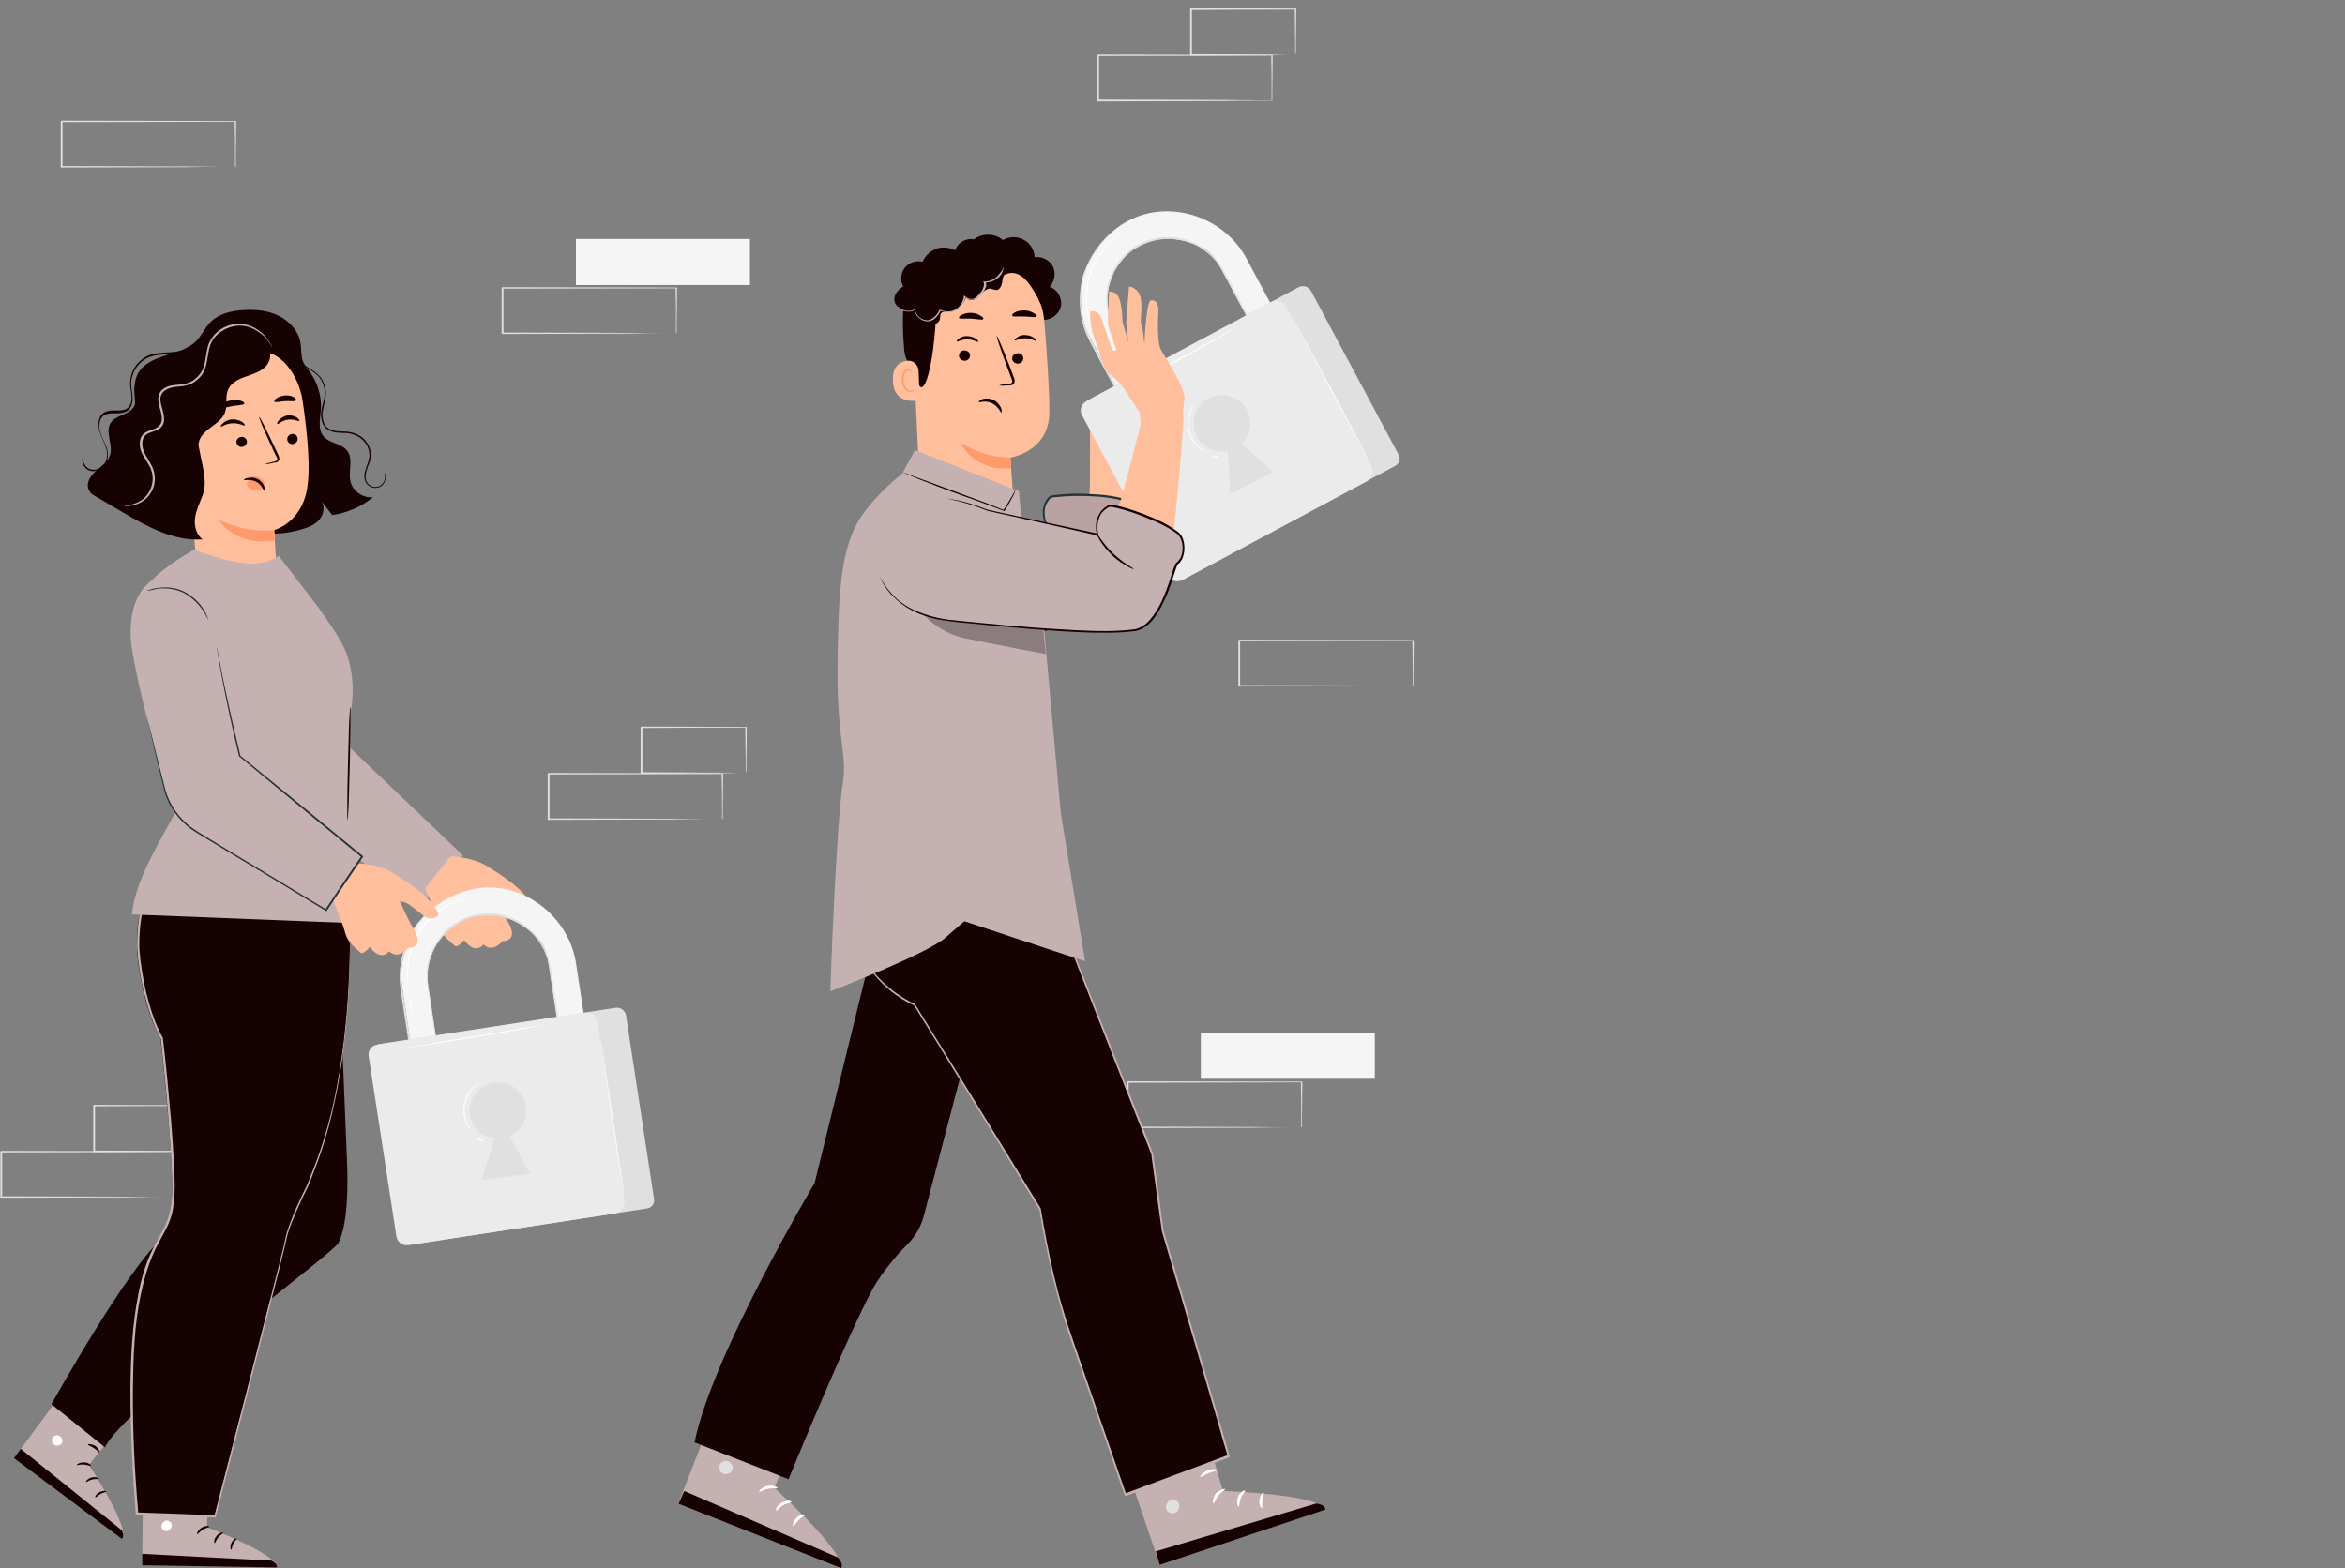 <svg width="616" height="412" viewBox="0 0 616 412" fill="none" xmlns="http://www.w3.org/2000/svg">
<rect x="0" y="0" width="616" height="412" fill="#808080" stroke="none"/>
<g clip-path="url(#clip0_9_5)">
<path d="M371.098 180.199C371.098 180.199 371.098 180.106 371.098 180.012C371.098 179.824 371.098 179.636 371.098 179.355C371.098 178.792 371.098 177.947 371.098 177.008C371.098 174.944 371.098 171.94 371.004 168.186L371.192 168.374C360.774 168.374 344.162 168.468 325.579 168.468C325.673 168.374 325.297 168.655 325.767 168.28V168.374V168.468V168.655V169.031V169.782C325.767 170.251 325.767 170.814 325.767 171.283C325.767 172.316 325.767 173.348 325.767 174.287C325.767 176.258 325.767 178.322 325.767 180.199L325.579 180.012C338.625 180.012 349.981 180.106 358.146 180.106C362.182 180.106 365.467 180.199 367.719 180.199C368.846 180.199 369.69 180.199 370.347 180.199C370.629 180.199 370.817 180.199 371.004 180.199C371.004 180.199 371.098 180.199 371.098 180.199C371.098 180.199 371.004 180.199 370.91 180.199C370.723 180.199 370.535 180.199 370.253 180.199C369.69 180.199 368.752 180.199 367.719 180.199C365.467 180.199 362.182 180.199 358.146 180.293C349.981 180.293 338.531 180.387 325.485 180.387H325.297V180.199C325.297 178.228 325.297 176.258 325.297 174.287C325.297 173.254 325.297 172.222 325.297 171.283C325.297 170.814 325.297 170.251 325.297 169.782V169.031V168.655V168.468V168.374V168.28C325.767 167.811 325.391 168.186 325.579 168.092C344.256 168.092 360.774 168.186 371.192 168.186H371.38V168.374C371.38 172.222 371.286 175.225 371.286 177.29C371.286 178.322 371.286 179.073 371.286 179.636C371.286 179.918 371.286 180.106 371.286 180.199C371.098 180.106 371.098 180.199 371.098 180.199Z" fill="#E0E0E0"/>
<path d="M196.999 62.788H151.292V74.895H196.999V62.788Z" fill="#F5F5F5"/>
<path d="M177.572 87.566C177.572 87.566 177.572 87.472 177.572 87.378C177.572 87.19 177.572 87.002 177.572 86.721C177.572 86.158 177.572 85.313 177.572 84.375C177.572 82.31 177.572 79.306 177.478 75.552L177.665 75.74C167.248 75.74 150.635 75.834 132.052 75.834C132.146 75.74 131.771 76.022 132.24 75.646V75.74V75.834V76.022V76.397V77.148C132.24 77.617 132.24 78.18 132.24 78.65C132.24 79.682 132.24 80.714 132.24 81.653C132.24 83.624 132.24 85.689 132.24 87.566L132.052 87.378C145.098 87.378 156.454 87.472 164.62 87.472C168.655 87.472 171.94 87.566 174.193 87.566C175.319 87.566 176.164 87.566 176.821 87.566C177.102 87.566 177.29 87.566 177.478 87.566C177.478 87.566 177.572 87.566 177.572 87.566C177.572 87.566 177.478 87.566 177.384 87.566C177.196 87.566 177.008 87.566 176.727 87.566C176.164 87.566 175.225 87.566 174.193 87.566C171.94 87.566 168.655 87.566 164.62 87.659C156.454 87.659 145.004 87.753 131.959 87.753H131.771V87.566C131.771 85.595 131.771 83.624 131.771 81.653C131.771 80.621 131.771 79.588 131.771 78.65C131.771 78.18 131.771 77.617 131.771 77.148V76.397V76.022V75.834V75.74V75.646C132.24 75.177 131.865 75.552 132.052 75.459C150.729 75.459 167.248 75.552 177.665 75.552H177.853V75.74C177.853 79.588 177.759 82.591 177.759 84.656C177.759 85.689 177.759 86.439 177.759 87.002C177.759 87.284 177.759 87.472 177.759 87.566C177.572 87.472 177.572 87.566 177.572 87.566Z" fill="#E0E0E0"/>
<path d="M361.15 271.332H315.443V283.439H361.15V271.332Z" fill="#F5F5F5"/>
<path d="M341.816 296.203C341.816 296.203 341.816 296.109 341.816 296.015C341.816 295.827 341.816 295.64 341.816 295.358C341.816 294.795 341.816 293.95 341.816 293.012C341.816 290.947 341.816 287.944 341.722 284.19L341.91 284.377C331.492 284.377 314.88 284.471 296.297 284.471C296.391 284.377 296.015 284.659 296.484 284.283V284.377V284.471V284.659V285.034V285.785C296.484 286.254 296.484 286.817 296.484 287.287C296.484 288.319 296.484 289.351 296.484 290.29C296.484 292.261 296.484 294.326 296.484 296.203L296.297 296.015C309.342 296.015 320.699 296.109 328.864 296.109C332.9 296.109 336.185 296.203 338.437 296.203C339.563 296.203 340.408 296.203 341.065 296.203C341.346 296.203 341.534 296.203 341.722 296.203C341.722 296.203 341.816 296.203 341.816 296.203C341.816 296.203 341.722 296.203 341.628 296.203C341.44 296.203 341.253 296.203 340.971 296.203C340.408 296.203 339.469 296.203 338.437 296.203C336.185 296.203 332.9 296.203 328.864 296.297C320.699 296.297 309.248 296.391 296.203 296.391H296.015V296.203C296.015 294.232 296.015 292.261 296.015 290.29C296.015 289.258 296.015 288.225 296.015 287.287C296.015 286.817 296.015 286.254 296.015 285.785V285.034V284.659V284.471V284.377V284.283C296.484 283.814 296.109 284.19 296.297 284.096C314.974 284.096 331.492 284.19 341.91 284.19H342.097V284.377C342.097 288.225 342.003 291.229 342.003 293.293C342.003 294.326 342.003 295.077 342.003 295.64C342.003 295.921 342.003 296.109 342.003 296.203C341.816 296.109 341.816 296.203 341.816 296.203Z" fill="#E0E0E0"/>
<path d="M61.756 43.83C61.756 43.83 61.756 43.736 61.756 43.642C61.756 43.454 61.756 43.267 61.756 42.985C61.756 42.422 61.756 41.577 61.756 40.639C61.756 38.574 61.756 35.571 61.662 31.817L61.85 32.004C51.432 32.004 34.82 32.098 16.237 32.098C16.331 32.004 15.955 32.286 16.424 31.91V32.004V32.098V32.286V32.661V33.412C16.424 33.881 16.424 34.444 16.424 34.914C16.424 35.946 16.424 36.978 16.424 37.917C16.424 39.888 16.424 41.953 16.424 43.83L16.237 43.642C29.282 43.642 40.639 43.736 48.804 43.736C52.84 43.736 56.125 43.83 58.377 43.83C59.503 43.83 60.348 43.83 61.005 43.83C61.287 43.83 61.474 43.83 61.662 43.83H61.756C61.756 43.83 61.662 43.83 61.568 43.83C61.38 43.83 61.193 43.83 60.911 43.83C60.348 43.83 59.41 43.83 58.377 43.83C56.125 43.83 52.84 43.83 48.804 43.924C40.639 43.924 29.189 44.017 16.143 44.017H15.955V43.83C15.955 41.859 15.955 39.888 15.955 37.917C15.955 36.885 15.955 35.852 15.955 34.914C15.955 34.444 15.955 33.881 15.955 33.412V32.661V32.286V32.098V32.004V31.91C16.424 31.441 16.049 31.817 16.237 31.723C34.914 31.723 51.432 31.817 61.85 31.817H62.037V32.004C62.037 35.852 61.944 38.855 61.944 40.92C61.944 41.953 61.944 42.703 61.944 43.267C61.944 43.548 61.944 43.736 61.944 43.83C61.756 43.83 61.756 43.83 61.756 43.83Z" fill="#E0E0E0"/>
<path d="M334.026 26.467C334.026 26.467 334.026 26.373 334.026 26.279C334.026 26.091 334.026 25.904 334.026 25.622C334.026 25.059 334.026 24.214 334.026 23.276C334.026 21.211 334.026 18.208 333.932 14.454L334.12 14.641C323.702 14.641 307.09 14.735 288.507 14.735C288.601 14.641 288.225 14.923 288.695 14.547V14.641V14.735V14.923V15.298V15.955C288.695 16.424 288.695 16.988 288.695 17.457C288.695 18.489 288.695 19.522 288.695 20.46C288.695 22.431 288.695 24.496 288.695 26.373L288.507 26.185C301.553 26.185 312.909 26.279 321.074 26.279C325.11 26.279 328.395 26.373 330.647 26.373C331.773 26.373 332.618 26.373 333.275 26.373C333.557 26.373 333.744 26.373 333.932 26.373C333.932 26.467 334.026 26.467 334.026 26.467C334.026 26.467 333.932 26.467 333.838 26.467C333.651 26.467 333.463 26.467 333.181 26.467C332.618 26.467 331.68 26.467 330.647 26.467C328.395 26.467 325.11 26.467 321.074 26.561C312.909 26.561 301.459 26.654 288.413 26.654H288.225V26.467C288.225 24.496 288.225 22.525 288.225 20.554C288.225 19.522 288.225 18.489 288.225 17.551C288.225 17.081 288.225 16.518 288.225 16.049V15.298V14.923V14.735V14.641V14.547C288.695 14.078 288.319 14.454 288.507 14.36C307.184 14.36 323.702 14.454 334.12 14.454H334.308V14.641C334.308 18.489 334.214 21.493 334.214 23.557C334.214 24.59 334.214 25.341 334.214 25.904C334.214 26.185 334.214 26.373 334.214 26.467C334.026 26.467 334.026 26.467 334.026 26.467Z" fill="#E0E0E0"/>
<path d="M340.22 14.454C340.22 14.454 340.22 14.36 340.22 14.266C340.22 14.078 340.22 13.89 340.22 13.609C340.22 13.046 340.22 12.201 340.22 11.169C340.22 9.01 340.126 6.1 340.126 2.346L340.314 2.534C333.181 2.534 323.514 2.534 312.909 2.628C312.721 2.816 313.19 2.346 313.096 2.44V2.534V2.628V2.816V3.191V3.942C313.096 4.505 313.096 4.974 313.096 5.537C313.096 6.57 313.096 7.602 313.096 8.635C313.096 10.699 313.096 12.576 313.096 14.454L312.909 14.266C320.792 14.266 327.644 14.36 332.524 14.36C334.964 14.36 336.842 14.36 338.249 14.454C338.906 14.454 339.376 14.454 339.751 14.454C340.033 14.36 340.22 14.454 340.22 14.454C340.22 14.454 340.033 14.454 339.751 14.454C339.376 14.454 338.906 14.454 338.249 14.454C336.842 14.454 334.964 14.454 332.618 14.547C327.738 14.547 320.792 14.641 312.815 14.641H312.627V14.454C312.627 12.576 312.627 10.605 312.627 8.635C312.627 7.602 312.627 6.57 312.627 5.537C312.627 4.974 312.627 4.505 312.627 3.942V3.191V2.722V2.534V2.44V2.346C312.533 2.44 313.096 1.877 312.909 2.159C323.608 2.159 333.275 2.252 340.314 2.252H340.502V2.44C340.502 6.194 340.408 9.198 340.408 11.356C340.408 12.389 340.408 13.139 340.408 13.703C340.22 14.172 340.22 14.454 340.22 14.454Z" fill="#E0E0E0"/>
<path d="M45.895 314.504C45.895 314.504 45.895 314.41 45.895 314.317C45.895 314.129 45.895 313.941 45.895 313.66C45.895 313.097 45.895 312.252 45.895 311.313C45.895 309.249 45.895 306.245 45.801 302.491L45.988 302.679C35.571 302.679 18.959 302.773 0.375 302.773C0.469 302.679 0.094 302.96 0.563 302.585V302.679V302.773V302.96V303.336V304.087C0.563 304.556 0.563 305.119 0.563 305.588C0.563 306.621 0.563 307.653 0.563 308.592C0.563 310.562 0.563 312.627 0.563 314.504L0.375 314.317C13.421 314.317 24.777 314.41 32.943 314.41C36.978 314.41 40.263 314.504 42.516 314.504C43.642 314.504 44.487 314.504 45.144 314.504C45.425 314.504 45.613 314.504 45.801 314.504C45.801 314.504 45.895 314.504 45.895 314.504C45.895 314.504 45.801 314.504 45.707 314.504C45.519 314.504 45.331 314.504 45.05 314.504C44.487 314.504 43.548 314.504 42.516 314.504C40.263 314.504 36.978 314.504 32.943 314.598C24.777 314.598 13.327 314.692 0.282 314.692H0.094V314.504C0.094 312.533 0.094 310.562 0.094 308.592C0.094 307.559 0.094 306.527 0.094 305.588C0.094 305.119 0.094 304.556 0.094 304.087V303.336V302.96V302.773V302.679V302.585C0.563 302.116 0.188 302.491 0.375 302.397C19.052 302.397 35.571 302.491 45.988 302.491H46.176V302.679C46.176 306.527 46.082 309.53 46.082 311.595C46.082 312.627 46.082 313.378 46.082 313.941C46.082 314.223 46.082 314.41 46.082 314.504C45.895 314.504 45.895 314.504 45.895 314.504Z" fill="#E0E0E0"/>
<path d="M52.089 302.491C52.089 302.491 52.089 302.397 52.089 302.303C52.089 302.116 52.089 301.928 52.089 301.646C52.089 301.083 52.089 300.239 52.089 299.206C52.089 297.048 51.995 294.138 51.995 290.384L52.183 290.572C45.05 290.572 35.383 290.572 24.777 290.665C24.59 290.853 25.059 290.384 24.965 290.478V290.572V290.665V290.853V291.229V291.979C24.965 292.543 24.965 293.012 24.965 293.575C24.965 294.607 24.965 295.64 24.965 296.672C24.965 298.737 24.965 300.614 24.965 302.491L24.777 302.303C32.661 302.303 39.513 302.397 44.393 302.397C46.833 302.397 48.71 302.397 50.118 302.491C50.775 302.491 51.244 302.491 51.62 302.491C51.901 302.397 52.089 302.491 52.089 302.491C52.089 302.491 51.901 302.491 51.62 302.491C51.244 302.491 50.775 302.491 50.118 302.491C48.71 302.491 46.833 302.491 44.487 302.585C39.606 302.585 32.661 302.679 24.684 302.679H24.496V302.491C24.496 300.614 24.496 298.643 24.496 296.672C24.496 295.64 24.496 294.607 24.496 293.575C24.496 293.012 24.496 292.543 24.496 291.979V291.229V290.853V290.665V290.572V290.478C24.402 290.572 24.965 290.008 24.777 290.29C35.477 290.29 45.144 290.384 52.183 290.384H52.37V290.572C52.37 294.326 52.277 297.329 52.277 299.488C52.277 300.52 52.277 301.271 52.277 301.834C52.089 302.21 52.089 302.491 52.089 302.491Z" fill="#E0E0E0"/>
<path d="M189.679 215.207C189.679 215.207 189.679 215.113 189.679 215.019C189.679 214.832 189.679 214.644 189.679 214.362C189.679 213.799 189.679 212.954 189.679 212.016C189.679 209.951 189.679 206.948 189.585 203.194L189.773 203.381C179.355 203.381 162.743 203.475 144.16 203.475C144.253 203.381 143.878 203.663 144.347 203.288V203.381V203.475V203.663V204.038V204.789C144.347 205.258 144.347 205.822 144.347 206.291C144.347 207.323 144.347 208.356 144.347 209.294C144.347 211.265 144.347 213.33 144.347 215.207L144.16 215.019C157.205 215.019 168.562 215.113 176.727 215.113C180.763 215.113 184.047 215.207 186.3 215.207C187.426 215.207 188.271 215.207 188.928 215.207C189.209 215.207 189.397 215.207 189.585 215.207H189.679C189.679 215.207 189.585 215.207 189.491 215.207C189.303 215.207 189.116 215.207 188.834 215.207C188.271 215.207 187.332 215.207 186.3 215.207C184.047 215.207 180.763 215.207 176.727 215.301C168.562 215.301 157.111 215.395 144.066 215.395H143.878V215.207C143.878 213.236 143.878 211.265 143.878 209.294C143.878 208.262 143.878 207.229 143.878 206.291C143.878 205.822 143.878 205.258 143.878 204.789V204.038V203.663V203.475V203.381V203.288C144.347 202.818 143.972 203.194 144.16 203.1C162.836 203.1 179.355 203.194 189.773 203.194H189.96V203.381C189.96 207.229 189.866 210.233 189.866 212.297C189.866 213.33 189.866 214.081 189.866 214.644C189.866 214.925 189.866 215.113 189.866 215.207C189.679 215.113 189.679 215.207 189.679 215.207Z" fill="#E0E0E0"/>
<path d="M195.873 203.1C195.873 203.1 195.873 203.006 195.873 202.912C195.873 202.724 195.873 202.537 195.873 202.255C195.873 201.692 195.873 200.847 195.873 199.815C195.873 197.656 195.779 194.747 195.779 190.993L195.967 191.18C188.834 191.18 179.167 191.18 168.562 191.274C168.374 191.462 168.843 190.993 168.749 191.086V191.18V191.274V191.462V191.837V192.588C168.749 193.151 168.749 193.621 168.749 194.184C168.749 195.216 168.749 196.248 168.749 197.281C168.749 199.346 168.749 201.223 168.749 203.1L168.562 202.912C176.445 202.912 183.297 203.006 188.177 203.006C190.617 203.006 192.494 203.006 193.902 203.1C194.559 203.1 195.028 203.1 195.404 203.1C195.685 203.1 195.873 203.1 195.873 203.1C195.873 203.1 195.685 203.1 195.404 203.1C195.028 203.1 194.559 203.1 193.902 203.1C192.494 203.1 190.617 203.1 188.271 203.194C183.39 203.194 176.445 203.287 168.468 203.287H168.28V203.1C168.28 201.223 168.28 199.252 168.28 197.281C168.28 196.248 168.28 195.216 168.28 194.184C168.28 193.621 168.28 193.151 168.28 192.588V191.837V191.462V191.274V191.18V191.086C168.186 191.18 168.749 190.617 168.562 190.899C179.261 190.899 188.928 190.993 195.967 190.993H196.155V191.18C196.155 194.934 196.061 197.938 196.061 200.096C196.061 201.129 196.061 201.88 196.061 202.443C195.873 202.818 195.873 203.1 195.873 203.1Z" fill="#E0E0E0"/>
<path d="M255.284 142.632C255.937 142.697 282.74 142.538 282.74 142.538C282.74 142.538 286.051 132.022 286.237 129.211C286.423 126.4 286.304 107.713 286.304 107.713L296.669 104.029C296.669 104.029 305.473 150.085 302.206 153.532C298.938 156.98 293.196 159.709 292.72 159.755C292.253 159.709 265.92 168.403 248.94 160.864C232.071 153.147 255.284 142.632 255.284 142.632Z" fill="#FFBF9D"/>
<path d="M225.437 168.562C229.379 172.41 236.136 175.694 247.399 172.879C269.736 167.341 286.442 162.555 293.106 158.988C299.769 155.422 297.141 139.467 297.704 138.81C299.394 136.651 297.517 131.959 295.17 131.208C288.319 129.143 276.494 129.988 275.837 130.551C272.364 134.211 275.555 138.716 275.555 138.716L246.179 142.564C246.179 142.564 241.017 142.189 235.386 143.221" fill="#BAA2A3"/>
<path d="M235.292 143.315C235.292 143.315 235.573 143.221 236.042 143.127C236.512 143.033 237.169 142.939 238.107 142.846C239.984 142.658 242.612 142.376 246.085 142.47C253.124 141.532 263.26 140.124 275.461 138.528L275.273 138.81C274.335 137.402 273.772 135.713 273.959 134.023C274.053 133.179 274.335 132.24 274.804 131.489C274.992 131.114 275.367 130.738 275.649 130.457C275.743 130.363 275.93 130.269 276.024 130.269L276.4 130.175C276.587 130.081 276.869 130.081 277.057 130.081C280.623 129.612 284.283 129.612 288.037 129.894C289.915 129.988 291.792 130.269 293.763 130.645C294.232 130.738 294.701 130.926 295.17 131.02C295.64 131.208 296.109 131.489 296.484 131.771C297.235 132.428 297.798 133.366 298.174 134.305C298.549 135.243 298.737 136.276 298.549 137.402C298.455 137.965 298.268 138.434 297.986 138.904C297.892 138.998 297.892 139.279 297.892 139.467V140.218C297.986 142.189 298.08 144.253 297.986 146.318C297.892 149.228 297.611 152.231 296.578 154.953C296.015 156.267 295.264 157.581 294.138 158.519C293.575 158.988 292.918 159.27 292.261 159.645C291.604 160.021 290.947 160.209 290.384 160.49C287.85 161.616 285.222 162.461 282.688 163.306C280.154 164.15 277.62 164.901 275.18 165.652C265.325 168.468 256.409 170.72 248.994 172.597C247.117 173.067 245.334 173.442 243.551 173.724C241.861 173.911 240.172 174.099 238.67 174.005C235.573 173.911 232.945 173.254 230.974 172.316C229.003 171.471 227.596 170.439 226.751 169.688C225.906 168.937 225.531 168.468 225.531 168.468C225.531 168.468 226 168.843 226.845 169.594C227.689 170.251 229.097 171.283 231.068 172.128C233.039 172.973 235.667 173.63 238.67 173.724C240.172 173.817 241.861 173.63 243.551 173.442C245.24 173.16 247.023 172.785 248.9 172.316C256.409 170.439 265.325 168.092 275.086 165.277C277.526 164.526 280.06 163.775 282.594 162.93C285.128 162.086 287.662 161.147 290.196 160.115C290.853 159.833 291.51 159.552 292.073 159.27C292.73 158.988 293.293 158.707 293.856 158.238C294.889 157.393 295.64 156.173 296.109 154.859C297.141 152.231 297.423 149.322 297.517 146.412C297.611 144.347 297.517 142.282 297.423 140.312V139.561C297.423 139.467 297.423 139.279 297.423 139.185C297.423 139.091 297.423 139.091 297.423 138.998C297.423 138.904 297.423 138.904 297.517 138.81V138.716C297.798 138.341 297.892 137.871 297.986 137.402C298.08 136.464 297.986 135.525 297.611 134.586C297.235 133.742 296.766 132.803 296.109 132.24C295.734 131.959 295.358 131.677 294.983 131.583C294.513 131.489 294.044 131.302 293.575 131.208C291.698 130.832 289.821 130.551 287.944 130.457C284.189 130.175 280.529 130.269 277.057 130.645C276.869 130.645 276.587 130.738 276.4 130.738L276.118 130.832C276.024 130.832 276.024 130.832 275.93 130.926C275.649 131.208 275.367 131.583 275.18 131.959C274.71 132.616 274.429 133.46 274.429 134.305C274.335 135.9 274.804 137.59 275.649 138.81L275.836 139.091H275.555C263.354 140.687 253.124 142.001 246.179 142.846C242.706 142.658 239.984 142.846 238.201 143.033C237.263 143.127 236.606 143.221 236.136 143.315C235.479 143.221 235.292 143.315 235.292 143.315Z" fill="#263238"/>
<path d="M20.648 360.117L3.754 383.017L32.192 404.135C34.069 401.319 23.37 384.894 23.37 384.894L34.726 370.723L20.648 360.117Z" fill="#C6B1B2"/>
<path d="M15.486 377.198C14.829 376.917 13.984 377.292 13.703 377.949C13.421 378.606 13.797 379.451 14.454 379.733C15.111 380.014 16.143 379.639 16.331 378.982C16.518 378.325 16.049 377.292 15.392 377.198" fill="white"/>
<path d="M3.66 383.111L5.444 380.671L32.004 402.07C32.004 402.07 32.849 403.571 32.004 404.322L3.66 383.111Z" fill="#170203"/>
<path d="M23.933 385.176C23.839 385.27 23.088 384.895 22.056 384.801C21.023 384.707 20.273 385.082 20.179 384.895C20.085 384.801 20.93 384.144 22.15 384.238C23.37 384.238 24.027 385.082 23.933 385.176Z" fill="#170203"/>
<path d="M25.998 388.555C25.904 388.742 25.153 388.461 24.214 388.742C23.276 388.93 22.713 389.493 22.619 389.399C22.431 389.306 22.994 388.461 24.12 388.179C25.247 387.898 26.091 388.461 25.998 388.555Z" fill="#170203"/>
<path d="M25.059 393.435C24.871 393.341 25.247 392.497 26.185 392.027C27.124 391.558 27.968 391.746 27.968 391.84C27.968 392.027 27.218 392.121 26.467 392.497C25.622 392.966 25.153 393.529 25.059 393.435Z" fill="#170203"/>
<path d="M26.185 381.61C25.998 381.704 25.528 381.047 24.684 380.483C23.839 379.92 23.088 379.733 23.088 379.545C23.088 379.357 24.027 379.357 25.059 379.92C25.998 380.671 26.279 381.516 26.185 381.61Z" fill="#170203"/>
<path d="M89.255 264.292C89.724 267.202 90.569 291.604 91.132 304.462C91.695 317.32 90.381 323.702 88.88 326.611C87.378 329.521 31.817 370.441 27.593 380.296L13.515 368.939C13.515 368.939 34.163 331.867 42.985 325.11C51.807 318.352 68.701 312.158 68.701 312.158L63.914 241.58L87.003 240.36L89.255 264.292Z" fill="#170203"/>
<path d="M37.635 382.736L37.354 411.174L72.737 411.643C72.549 408.264 54.341 401.225 54.341 401.225L55.28 383.017L37.635 382.736Z" fill="#C6B1B2"/>
<path d="M43.454 399.63C42.797 399.817 42.328 400.568 42.422 401.225C42.61 401.882 43.361 402.445 44.017 402.258C44.674 402.07 45.331 401.225 45.05 400.474C44.862 399.817 43.924 399.254 43.267 399.63" fill="white"/>
<path d="M37.354 411.267V408.264L71.329 410.047C71.329 410.047 72.924 410.798 72.737 411.831L37.354 411.267Z" fill="#170203"/>
<path d="M54.998 401.131C54.998 401.319 54.154 401.413 53.309 401.882C52.464 402.445 51.995 403.102 51.807 403.102C51.62 403.102 51.901 402.07 52.934 401.413C53.966 400.756 54.998 400.944 54.998 401.131Z" fill="#170203"/>
<path d="M58.659 402.727C58.659 402.914 57.908 403.196 57.345 403.947C56.688 404.698 56.594 405.449 56.406 405.449C56.218 405.449 56.125 404.416 56.875 403.571C57.626 402.633 58.659 402.539 58.659 402.727Z" fill="#170203"/>
<path d="M60.723 407.138C60.536 407.138 60.348 406.293 60.817 405.355C61.287 404.416 62.131 404.041 62.131 404.228C62.225 404.416 61.662 404.885 61.287 405.636C60.911 406.387 60.911 407.138 60.723 407.138Z" fill="#170203"/>
<path d="M54.717 396.908C54.623 397.095 53.872 396.814 52.84 396.908C51.901 396.908 51.056 397.283 50.963 397.095C50.869 397.002 51.62 396.345 52.746 396.251C53.966 396.251 54.811 396.814 54.717 396.908Z" fill="#170203"/>
<path d="M91.789 237.356C91.789 239.046 94.511 281.092 80.714 311.501C80.714 311.501 75.928 320.98 75.083 325.204C74.238 329.333 56.406 398.316 56.406 398.316L35.852 397.565C35.852 397.565 32.567 363.027 35.852 343.036C39.231 323.045 45.238 325.391 45.238 312.439C45.238 299.488 42.14 272.739 42.14 272.739C42.14 272.739 37.635 265.419 36.134 251.247C34.914 239.703 40.263 227.408 40.263 227.408L45.613 217.929L90.944 215.582L91.789 237.356Z" fill="#170203"/>
<path d="M91.789 237.356C91.789 237.356 91.789 236.887 91.789 235.948C91.789 235.01 91.695 233.602 91.695 231.725C91.601 227.971 91.507 222.527 91.32 215.488V215.394H91.226C80.057 215.958 64.572 216.708 45.895 217.741H45.801L45.707 217.835C44.017 220.744 42.234 224.029 40.357 227.314C39.043 230.599 37.917 234.071 37.166 237.732C36.322 241.392 35.946 245.24 36.04 249.182C36.322 253.124 36.885 257.066 37.917 261.101C38.949 265.043 40.169 269.079 42.234 272.927V272.833C42.985 279.872 43.736 287.099 44.299 294.607C44.581 298.361 44.862 302.115 45.05 305.963C45.144 307.841 45.238 309.811 45.238 311.782C45.238 312.721 45.238 313.753 45.144 314.692C45.05 315.63 44.956 316.663 44.768 317.601C44.393 319.478 43.736 321.355 42.797 323.139C41.859 324.922 40.827 326.611 39.982 328.488C38.199 332.149 37.072 336.091 36.322 340.126C34.726 348.198 34.35 356.551 34.257 364.998C34.257 376.166 34.82 387.147 35.664 397.752V397.94H35.852C42.891 398.222 49.743 398.409 56.406 398.691H56.594L56.688 398.503C62.6 375.415 68.232 353.829 73.112 334.401C73.675 331.961 74.332 329.615 74.895 327.174C75.177 325.954 75.365 324.828 75.74 323.702C76.115 322.576 76.491 321.449 76.96 320.417C77.805 318.258 78.837 316.1 79.776 314.035C80.057 313.566 80.245 313.002 80.527 312.533C80.808 312.064 80.996 311.501 81.184 311.032C81.653 309.999 82.028 308.967 82.404 307.934C85.689 299.769 87.566 291.792 88.88 284.565C91.507 270.017 91.883 258.192 91.977 250.12C92.165 241.767 91.789 237.356 91.789 237.356C91.789 237.356 91.789 237.638 91.789 238.201C91.789 238.764 91.789 239.515 91.883 240.641C91.977 242.706 91.977 245.897 91.883 249.933C91.695 258.004 91.32 269.83 88.692 284.377C87.378 291.604 85.407 299.581 82.122 307.653C81.747 308.685 81.278 309.718 80.902 310.75C80.714 311.313 80.433 311.782 80.245 312.252C79.963 312.721 79.776 313.284 79.494 313.753C78.556 315.818 77.523 317.883 76.679 320.135C76.209 321.262 75.834 322.388 75.459 323.514C75.083 324.64 74.895 325.86 74.614 327.081C74.051 329.427 73.394 331.867 72.831 334.213C67.856 353.641 62.319 375.228 56.312 398.316L56.594 398.128C49.93 397.846 43.079 397.659 36.04 397.377L36.322 397.565C35.383 386.959 34.82 376.072 34.914 364.904C35.008 356.457 35.289 348.104 36.978 340.126C37.823 336.091 38.949 332.243 40.639 328.582C41.483 326.799 42.516 325.016 43.454 323.233C44.393 321.449 45.144 319.572 45.425 317.601C45.613 316.663 45.707 315.63 45.801 314.692C45.801 313.753 45.895 312.721 45.895 311.782C45.895 309.811 45.801 307.934 45.707 305.963C45.519 302.115 45.238 298.361 44.956 294.607C44.299 287.099 43.642 279.872 42.797 272.833V272.739C40.733 269.079 39.513 265.043 38.48 261.101C37.542 257.159 36.885 253.124 36.603 249.276C36.509 245.428 36.885 241.58 37.729 237.919C38.48 234.259 39.606 230.787 40.92 227.595C42.797 224.311 44.581 221.026 46.27 218.116L46.082 218.21C64.759 217.178 80.245 216.333 91.414 215.77L91.32 215.676C91.507 222.715 91.695 228.159 91.789 231.913C91.883 233.79 91.883 235.198 91.977 236.136C91.789 236.887 91.789 237.356 91.789 237.356Z" fill="#C6B1B2"/>
<path d="M77.054 151.292C77.054 151.292 64.853 149.134 65.979 164.807C66.73 174.193 69.452 190.336 70.954 200.566C71.517 204.132 72.643 210.514 77.336 214.174L111.029 237.45L121.635 224.78L91.601 196.155L86.909 167.811L77.054 151.292Z" fill="#C6B1B2"/>
<path d="M78.556 94.698C82.404 97.796 84.656 102.864 84.281 107.744C84.093 110.184 83.436 112.906 85.032 114.689C86.533 116.473 89.63 116.473 91.132 118.35C92.915 120.508 91.414 123.793 92.071 126.515C92.634 129.049 95.356 130.926 97.984 130.645C94.886 133.179 91.132 134.774 87.284 135.337C86.252 134.023 85.313 132.803 84.281 131.489C85.407 132.803 85.126 134.962 83.999 136.37C82.873 137.777 81.184 138.528 79.494 138.998C71.423 141.532 62.225 140.03 55.374 135.056" fill="#170203"/>
<path d="M33.412 115.909C33.975 114.032 35.008 112.343 35.383 110.466C36.228 106.43 34.257 101.831 36.228 98.171C37.636 95.543 40.639 94.323 43.454 93.385C46.27 92.54 49.273 91.789 51.432 89.724C52.934 88.222 53.872 86.064 55.374 84.562C57.532 82.404 60.817 81.653 63.914 81.465C67.106 81.277 70.391 81.559 73.206 82.967C76.022 84.374 78.462 87.002 78.931 90.1C79.213 91.601 79.025 93.197 79.494 94.698C80.057 96.294 81.278 97.608 82.122 99.11C83.812 102.301 82.873 106.618 80.057 108.87L58.283 136.933C53.684 138.622 42.61 136.557 39.137 133.179C35.664 129.894 31.91 120.508 33.412 115.909Z" fill="#170203"/>
<path d="M79.494 105.304C78.556 98.922 73.769 91.414 67.387 92.54L47.865 99.11C45.895 99.485 47.302 102.582 47.49 104.553L51.714 148.664C51.714 148.664 49.086 150.541 48.147 150.166C47.865 150.072 47.678 150.354 47.865 150.541C50.212 153.92 61.287 168.843 72.737 164.338C75.271 163.306 72.455 155.234 72.737 152.325L72.361 144.723C72.08 140.875 71.986 139.279 71.986 139.279C71.986 139.279 80.057 137.308 80.902 126.515C81.465 121.071 80.527 112.343 79.494 105.304Z" fill="#FFBF9D"/>
<path d="M78.18 115.159C78.274 115.909 77.711 116.566 76.96 116.66C76.209 116.754 75.552 116.285 75.459 115.534C75.365 114.783 75.928 114.126 76.679 114.032C77.43 113.938 78.087 114.408 78.18 115.159Z" fill="#170203"/>
<path d="M64.853 115.909C64.947 116.66 64.384 117.317 63.633 117.411C62.882 117.505 62.225 117.036 62.131 116.285C62.038 115.534 62.601 114.877 63.351 114.783C64.102 114.689 64.759 115.252 64.853 115.909Z" fill="#170203"/>
<path d="M78.65 110.56C78.462 110.841 77.242 109.997 75.646 110.278C74.051 110.466 73.018 111.592 72.831 111.404C72.737 111.311 72.831 110.841 73.3 110.372C73.769 109.903 74.52 109.34 75.552 109.152C76.585 109.058 77.43 109.34 77.993 109.715C78.462 110.091 78.743 110.466 78.65 110.56Z" fill="#170203"/>
<path d="M64.29 111.78C64.102 111.968 62.882 111.123 61.099 111.217C59.41 111.217 58.19 112.249 58.002 112.061C57.908 111.968 58.096 111.592 58.659 111.123C59.222 110.654 60.066 110.184 61.193 110.184C62.225 110.184 63.164 110.56 63.727 110.935C64.196 111.311 64.384 111.686 64.29 111.78Z" fill="#170203"/>
<path d="M69.734 121.916C69.734 121.822 70.578 121.635 72.08 121.259C72.455 121.165 72.831 121.071 72.831 120.79C72.924 120.508 72.737 120.133 72.455 119.664C71.986 118.819 71.611 117.88 71.141 116.848C69.264 112.906 67.95 109.621 68.044 109.527C68.232 109.434 69.827 112.625 71.704 116.566C72.174 117.505 72.549 118.443 73.018 119.382C73.206 119.757 73.488 120.227 73.3 120.884C73.206 121.165 72.924 121.353 72.737 121.447C72.455 121.541 72.267 121.541 72.08 121.541C70.672 121.916 69.734 122.01 69.734 121.916Z" fill="#170203"/>
<path d="M72.08 139.279C72.08 139.279 64.947 140.311 57.439 136.557C57.439 136.557 61.568 143.784 72.267 142.001L72.08 139.279Z" fill="#FF9A6C"/>
<path d="M65.228 126.233C65.416 125.858 65.604 125.576 65.979 125.295C66.355 125.107 66.824 125.107 67.293 125.201C67.95 125.295 68.513 125.576 68.983 126.046C69.452 126.515 69.64 127.172 69.358 127.829C69.17 128.486 68.232 128.767 67.669 128.861C67.012 128.955 66.355 128.767 65.792 128.486C65.322 128.204 64.853 127.829 64.853 127.266C64.853 126.89 65.041 126.515 65.228 126.233Z" fill="#FF9A6C"/>
<path d="M69.467 128.952C69.188 128.99 68.878 127.422 67.343 126.591C65.715 125.772 64.08 126.281 64.054 126.095C64.041 126.002 64.375 125.672 65.026 125.583C65.757 125.388 66.805 125.433 67.719 125.876C68.645 126.412 69.225 127.185 69.407 127.823C69.683 128.449 69.56 128.939 69.467 128.952Z" fill="#170203"/>
<path d="M64.196 106.055C64.102 106.43 62.601 106.43 60.911 106.712C59.222 106.993 57.814 107.65 57.532 107.275C57.439 107.087 57.626 106.712 58.19 106.242C58.753 105.773 59.597 105.398 60.63 105.21C61.662 105.022 62.601 105.116 63.258 105.304C63.915 105.492 64.196 105.773 64.196 106.055Z" fill="#170203"/>
<path d="M77.711 105.21C77.43 105.585 76.209 105.304 74.895 105.398C73.488 105.492 72.361 105.867 72.08 105.492C71.986 105.304 72.08 105.022 72.643 104.647C73.112 104.272 73.957 103.99 74.895 103.896C75.834 103.802 76.679 104.084 77.242 104.365C77.711 104.741 77.899 105.022 77.711 105.21Z" fill="#170203"/>
<path d="M43.548 100.611C44.581 99.109 46.27 98.265 47.959 97.702C55.28 94.886 62.882 92.915 70.578 91.977C71.517 93.572 70.672 95.731 69.17 96.857C67.669 97.983 65.885 98.453 64.102 99.109C62.319 99.766 60.536 100.799 59.879 102.488C59.128 104.272 59.785 106.43 59.128 108.307C58.002 111.498 53.497 112.531 52.37 115.722C51.526 118.162 52.934 120.696 53.309 123.324C53.684 126.233 52.652 129.237 50.493 131.301C48.804 132.897 46.552 133.742 44.205 133.835C43.642 124.638 43.173 115.44 42.61 106.242C42.61 104.365 42.516 102.301 43.548 100.611Z" fill="#170203"/>
<path d="M25.059 123.887C26.467 122.573 28.344 121.447 28.907 119.57C29.752 116.848 27.593 113.657 29.001 111.217C30.315 108.964 34.069 109.058 35.195 106.806C36.134 105.022 35.101 103.427 35.383 101.831C35.758 100.236 38.011 98.828 39.606 99.016L52.183 117.223C53.309 123.324 54.529 126.609 53.215 130.175C52.464 132.146 51.526 134.023 51.244 136.088C50.963 138.153 51.526 140.499 53.215 141.719C45.707 142.282 38.668 138.341 32.192 134.586C29.939 133.272 27.593 131.865 25.341 130.551C24.59 130.175 23.839 129.706 23.463 128.955C22.431 127.266 23.557 125.201 25.059 123.887Z" fill="#170203"/>
<path d="M32.004 132.709C32.004 132.709 32.286 132.803 32.849 132.897C33.412 132.991 34.163 132.991 35.195 132.709C36.228 132.428 37.354 131.958 38.48 130.926C39.513 129.894 40.451 128.392 40.639 126.515C40.733 125.576 40.639 124.638 40.357 123.605C40.076 122.667 39.513 121.728 38.949 120.79C38.386 119.851 37.823 118.913 37.542 117.88C37.26 116.848 37.26 115.628 37.917 114.689C38.574 113.751 39.888 113.563 41.014 113.094C41.577 112.812 42.234 112.531 42.61 111.874C42.985 111.311 43.173 110.56 43.079 109.903C43.079 108.495 42.516 107.275 42.234 105.961C42.14 105.304 42.047 104.647 42.234 104.084C42.422 103.427 42.797 102.958 43.361 102.582C44.487 101.831 45.801 101.644 47.115 101.55C48.429 101.456 49.836 101.174 50.963 100.424C52.089 99.673 53.028 98.734 53.591 97.514C54.154 96.388 54.341 95.074 54.529 93.948C54.717 92.728 54.905 91.601 55.28 90.569C55.655 89.537 56.312 88.598 57.063 87.941C58.565 86.533 60.442 85.782 62.225 85.595C64.008 85.407 65.604 85.876 66.824 86.533C68.044 87.19 69.076 88.035 69.734 88.692C71.047 90.194 71.423 91.32 71.517 91.226C71.517 91.226 71.517 91.132 71.423 91.038C71.329 90.944 71.329 90.757 71.141 90.475C70.86 90.006 70.484 89.349 69.827 88.504C69.17 87.753 68.232 86.909 66.918 86.158C65.604 85.501 64.008 84.938 62.131 85.125C60.254 85.219 58.283 86.064 56.688 87.566C55.937 88.316 55.28 89.255 54.811 90.381C54.435 91.507 54.248 92.634 54.06 93.854C53.872 95.074 53.684 96.2 53.121 97.326C52.558 98.359 51.714 99.391 50.587 100.048C49.555 100.705 48.241 100.987 46.927 101.08C45.613 101.174 44.111 101.268 42.891 102.207C42.328 102.582 41.859 103.239 41.671 103.99C41.483 104.741 41.577 105.398 41.671 106.055C41.953 107.369 42.516 108.589 42.516 109.903C42.516 110.56 42.422 111.123 42.047 111.592C41.671 112.061 41.202 112.437 40.639 112.625C40.076 112.906 39.513 113 38.855 113.281C38.292 113.563 37.729 113.845 37.354 114.408C36.603 115.44 36.603 116.848 36.885 117.974C37.166 119.1 37.823 120.039 38.386 120.978C38.949 121.916 39.513 122.761 39.794 123.699C40.076 124.638 40.169 125.576 40.076 126.421C39.888 128.204 39.043 129.706 38.105 130.644C37.072 131.677 35.946 132.146 35.008 132.428C33.13 133.085 32.004 132.615 32.004 132.709Z" fill="#C6B1B2"/>
<path d="M21.962 119.757C21.962 119.757 21.774 119.945 21.68 120.414C21.586 120.79 21.586 121.541 21.962 122.291C22.15 122.667 22.525 123.042 22.9 123.324C23.37 123.605 23.933 123.793 24.496 123.793C25.716 123.793 27.124 123.042 27.781 121.728C28.156 121.071 28.344 120.227 28.344 119.476C28.344 118.631 28.156 117.786 27.781 117.036C27.218 115.44 26.091 113.845 26.091 111.968C26.091 111.029 26.279 110.09 26.936 109.433C27.593 108.777 28.625 108.589 29.658 108.589C30.69 108.589 31.817 108.683 32.943 108.213C33.506 108.026 33.975 107.556 34.257 107.087C34.538 106.618 34.726 105.961 34.82 105.398C34.914 104.272 34.726 103.145 34.538 102.019C34.351 100.987 34.444 99.954 34.726 98.922C35.289 96.951 36.603 95.262 38.199 94.323C39.794 93.385 41.671 93.197 43.361 93.103C45.05 93.009 46.739 92.915 48.147 92.352C49.555 91.789 50.681 91.038 51.526 90.194C52.37 89.349 52.934 88.504 53.403 87.847C54.154 86.439 54.341 85.501 54.341 85.501C54.248 85.501 54.154 86.439 53.309 87.753C52.934 88.41 52.277 89.255 51.432 90.006C50.587 90.757 49.461 91.507 48.147 91.977C46.833 92.446 45.238 92.54 43.454 92.634C41.765 92.728 39.794 92.821 38.105 93.854C36.415 94.886 35.008 96.576 34.444 98.64C34.163 99.673 34.069 100.799 34.257 101.925C34.444 103.051 34.632 104.084 34.538 105.116C34.444 106.149 33.881 107.181 32.943 107.556C32.004 107.932 30.878 107.838 29.846 107.838C28.813 107.838 27.593 108.026 26.842 108.777C26.091 109.527 25.81 110.654 25.904 111.686C25.904 112.718 26.185 113.657 26.561 114.502C26.936 115.346 27.311 116.097 27.593 116.942C27.875 117.693 28.156 118.537 28.156 119.288C28.156 120.039 27.968 120.79 27.687 121.447C27.03 122.761 25.81 123.418 24.684 123.418C24.12 123.418 23.651 123.324 23.182 123.042C22.806 122.761 22.431 122.479 22.243 122.104C21.868 121.447 21.774 120.79 21.868 120.321C21.868 120.039 21.962 119.851 21.962 119.757Z" fill="#170203"/>
<path d="M100.987 124.262C100.893 124.262 101.362 125.013 100.987 126.233C100.799 126.796 100.236 127.547 99.391 127.829C98.547 128.11 97.42 127.923 96.669 127.078C96.294 126.703 96.106 126.139 96.013 125.483C96.013 124.826 96.106 124.262 96.294 123.605C96.669 122.291 97.514 120.978 97.42 119.288C97.326 117.693 96.482 116.003 95.168 114.971C94.511 114.408 93.666 114.032 92.822 113.751C91.977 113.469 91.038 113.375 90.194 113.375C89.255 113.375 88.41 113.282 87.566 113.094C86.721 112.906 85.97 112.437 85.501 111.874C85.032 111.217 84.844 110.466 84.75 109.621C84.656 108.87 84.75 108.026 84.938 107.275C85.219 105.773 85.689 104.365 85.595 102.864C85.501 101.456 84.938 100.142 84.281 99.203C83.53 98.265 82.591 97.608 81.841 97.139C81.09 96.669 80.339 96.2 79.87 95.825C78.837 94.98 78.65 94.229 78.65 94.229V94.323C78.65 94.417 78.743 94.511 78.837 94.698C79.025 94.98 79.307 95.449 79.776 95.919C80.245 96.388 80.902 96.857 81.747 97.326C82.498 97.889 83.436 98.453 84.093 99.391C84.75 100.33 85.219 101.55 85.313 102.864C85.407 104.178 84.938 105.586 84.562 107.181C84.375 107.932 84.281 108.777 84.375 109.621C84.469 110.466 84.656 111.311 85.219 112.061C85.782 112.812 86.627 113.282 87.472 113.469C88.317 113.657 89.255 113.751 90.194 113.751C91.038 113.751 91.977 113.845 92.728 114.126C93.572 114.408 94.323 114.783 94.886 115.252C96.2 116.285 96.951 117.787 97.045 119.288C97.139 120.79 96.388 122.104 96.013 123.418C95.825 124.075 95.637 124.732 95.731 125.483C95.825 126.139 96.013 126.796 96.482 127.266C97.326 128.204 98.641 128.392 99.579 128.017C100.518 127.641 100.987 126.89 101.175 126.233C101.362 125.576 101.362 125.013 101.268 124.732C101.081 124.45 100.987 124.262 100.987 124.262Z" fill="#170203"/>
<path d="M92.071 197.844V187.426C93.197 181.607 92.728 174.662 90.006 169.406C88.41 166.309 84.844 161.335 83.53 159.458L73.206 146.037C67.481 150.166 58.659 147.163 50.963 144.441C50.963 144.441 43.454 148.571 39.888 152.512C36.228 156.642 48.804 208.262 48.804 208.262C43.079 219.712 35.758 229.848 34.632 240.266L94.323 242.612L91.789 215.207L92.071 197.844Z" fill="#C6B1B2"/>
<path d="M91.226 215.488C91.226 215.488 91.132 215.113 91.226 214.362C91.226 213.517 91.226 212.485 91.226 211.171C91.226 208.355 91.32 204.695 91.414 200.659C91.507 196.53 91.601 192.87 91.695 190.148C91.789 188.834 91.789 187.708 91.883 186.957C91.977 186.206 91.977 185.831 92.071 185.831C92.071 185.831 92.165 186.206 92.071 186.957C92.071 187.801 92.071 188.834 92.071 190.148C92.071 192.963 91.977 196.624 91.883 200.659C91.789 204.789 91.695 208.449 91.601 211.171C91.507 212.485 91.507 213.611 91.414 214.362C91.32 215.113 91.226 215.488 91.226 215.488Z" fill="#170203"/>
<path d="M118.444 224.968C118.444 224.968 124.263 225.249 127.829 227.502C131.395 229.754 137.214 233.227 139.655 237.638C140.781 239.609 137.59 240.078 136.088 238.858C134.586 237.732 132.146 235.479 131.02 235.292C129.894 235.104 129.8 235.01 129.8 235.01C129.8 235.01 132.146 240.266 133.366 242.143C134.587 244.02 135.619 247.117 131.959 247.305C131.959 247.305 129.518 250.496 126.984 248.149C126.984 248.149 125.013 251.059 121.916 247.023C121.916 247.023 120.133 249.276 119.382 248.431C118.631 247.586 116.191 246.179 115.44 243.269C114.689 240.36 111.686 233.414 111.686 233.414L118.444 224.968Z" fill="#FFBF9D"/>
<path d="M273.772 83.999C275.93 84.281 278.183 82.685 278.652 80.527C279.121 78.368 277.807 76.022 275.743 75.365C277.057 73.957 277.432 71.704 276.587 70.015C275.743 68.326 273.678 67.293 271.801 67.575C271.707 65.698 270.581 63.821 268.891 62.976C267.202 62.037 265.043 62.131 263.448 63.07C261.383 61.286 258.004 61.193 255.846 62.882C253.969 62.507 251.998 63.539 251.153 65.135C250.308 66.824 250.59 68.983 251.998 70.296" fill="#170203"/>
<path d="M254.719 67.199H255.658C265.513 67.199 273.584 74.802 274.335 84.562C275.086 93.666 275.743 103.708 275.649 108.589C275.461 118.725 265.419 120.227 265.419 120.227L266.263 132.334L241.768 131.489L239.703 87.472C238.858 77.054 244.208 67.856 254.719 67.199Z" fill="#FFBF9D"/>
<path d="M265.513 120.227C265.513 120.227 259.037 120.602 252.279 116.285C252.279 116.285 255.564 123.887 265.606 123.042L265.513 120.227Z" fill="#FF9A6C"/>
<path d="M268.797 94.135C268.797 94.886 268.234 95.543 267.39 95.543C266.639 95.543 265.888 94.98 265.888 94.229C265.888 93.478 266.451 92.821 267.296 92.821C268.14 92.728 268.797 93.291 268.797 94.135Z" fill="#170203"/>
<path d="M272.176 89.537C271.989 89.724 270.862 88.88 269.361 88.88C267.765 88.88 266.639 89.63 266.545 89.443C266.451 89.349 266.639 88.974 267.108 88.692C267.577 88.317 268.422 87.941 269.361 88.035C270.299 88.035 271.144 88.41 271.613 88.786C272.082 89.067 272.27 89.443 272.176 89.537Z" fill="#170203"/>
<path d="M254.813 93.385C254.813 94.135 254.25 94.792 253.405 94.792C252.655 94.792 251.904 94.229 251.904 93.478C251.904 92.728 252.467 92.071 253.312 92.071C254.156 92.071 254.813 92.634 254.813 93.385Z" fill="#170203"/>
<path d="M256.972 89.818C256.784 90.006 255.658 89.161 254.156 89.161C252.561 89.161 251.434 89.912 251.341 89.724C251.247 89.63 251.434 89.255 251.904 88.974C252.373 88.598 253.218 88.223 254.156 88.317C255.095 88.317 255.939 88.692 256.409 89.067C256.878 89.349 257.066 89.724 256.972 89.818Z" fill="#170203"/>
<path d="M262.509 101.268C262.509 101.175 263.448 100.987 265.043 100.799C265.419 100.799 265.794 100.705 265.888 100.424C265.982 100.142 265.794 99.673 265.606 99.204C265.231 98.265 264.856 97.233 264.48 96.2C262.885 91.883 261.665 88.317 261.852 88.317C262.04 88.223 263.448 91.695 265.137 96.013C265.513 97.045 265.888 98.077 266.263 99.016C266.451 99.485 266.639 99.954 266.451 100.611C266.357 100.893 266.076 101.081 265.794 101.175C265.513 101.268 265.325 101.268 265.137 101.268C263.542 101.362 262.509 101.362 262.509 101.268Z" fill="#170203"/>
<path d="M258.286 83.811C258.098 84.187 256.784 83.811 255.095 83.718C253.499 83.624 252.091 83.905 251.904 83.53C251.81 83.342 252.091 82.967 252.748 82.685C253.312 82.404 254.25 82.122 255.189 82.216C256.127 82.216 257.066 82.591 257.535 82.967C258.192 83.248 258.38 83.624 258.286 83.811Z" fill="#170203"/>
<path d="M272.27 83.155C271.988 83.53 270.675 83.155 269.079 83.155C267.577 83.061 266.263 83.342 265.888 82.967C265.794 82.779 265.982 82.404 266.545 82.122C267.108 81.747 268.047 81.559 269.079 81.559C270.111 81.559 271.05 81.934 271.613 82.31C272.27 82.591 272.458 82.967 272.27 83.155Z" fill="#170203"/>
<path d="M273.396 79.963C273.396 79.963 270.768 73.675 267.671 72.174C264.011 70.39 262.415 74.426 258.849 73.394C255.376 72.361 251.81 70.672 248.243 73.394C244.302 76.397 246.179 78.462 245.897 82.967C244.865 101.174 241.486 106.243 240.641 97.702C240.547 96.763 237.92 96.013 237.544 92.071C237.075 86.909 236.887 80.714 238.013 77.054C238.952 73.957 240.735 71.892 243.926 69.546C248.9 65.885 255.752 65.791 260.351 66.261C264.949 66.73 273.866 72.08 273.396 79.963Z" fill="#170203"/>
<path d="M241.298 97.42C241.204 95.825 239.891 94.605 238.389 94.792C236.512 94.98 234.447 96.013 234.541 99.954C234.729 106.9 241.674 105.21 241.674 105.023C241.58 104.835 241.392 100.33 241.298 97.42Z" fill="#FFBF9D"/>
<path d="M239.984 102.395C239.984 102.395 239.89 102.488 239.703 102.582C239.515 102.676 239.14 102.77 238.764 102.582C238.013 102.301 237.356 101.175 237.356 99.954C237.356 99.297 237.45 98.734 237.638 98.265C237.826 97.796 238.107 97.42 238.483 97.326C238.858 97.233 239.14 97.42 239.233 97.608C239.327 97.796 239.327 97.984 239.327 97.984C239.327 97.984 239.515 97.89 239.421 97.608C239.421 97.514 239.327 97.326 239.14 97.139C238.952 97.045 238.764 96.951 238.483 96.951C237.92 97.045 237.45 97.514 237.263 98.077C236.981 98.64 236.887 99.297 236.887 100.048C236.981 101.456 237.732 102.676 238.764 102.958C239.233 103.052 239.609 102.958 239.89 102.77C239.984 102.582 239.984 102.395 239.984 102.395Z" fill="#FF9A6C"/>
<path d="M241.486 83.999C242.425 84.656 243.363 85.219 244.396 85.313C245.522 85.407 246.742 84.844 246.93 83.718C247.023 83.248 246.93 82.685 247.211 82.31C247.587 81.841 248.244 82.028 248.901 82.028C250.871 82.216 253.218 80.057 253.781 78.086C254.25 78.837 255.376 79.119 256.221 78.556C256.972 78.086 257.253 77.805 257.91 77.054C258.474 76.397 259.412 75.74 260.257 75.834C260.726 75.928 261.289 76.209 261.758 76.209C262.697 76.115 263.072 75.083 263.26 74.144C263.354 73.206 263.542 72.174 264.293 71.704C265.043 71.235 265.888 71.517 266.733 71.61C267.577 71.704 268.61 71.517 268.891 70.766C268.985 70.296 268.798 69.921 268.61 69.546C267.577 67.856 265.231 67.105 263.354 67.856C262.697 65.604 260.538 63.821 258.192 63.539C255.846 63.257 253.406 64.571 252.185 66.636C250.684 65.322 248.619 64.759 246.648 65.135C244.771 65.604 243.082 67.012 242.331 68.795C240.641 68.326 238.764 68.983 237.638 70.39C236.606 71.798 236.418 73.769 237.263 75.271C236.043 76.022 234.916 77.242 234.916 78.65C234.916 80.057 236.23 81.465 237.638 81.09C237.075 82.216 237.544 83.718 238.577 84.375C239.609 85.031 241.205 84.656 241.861 83.624" fill="#170203"/>
<path d="M263.635 70.015C263.635 70.015 263.635 70.015 263.635 70.109C263.635 70.203 263.635 70.296 263.635 70.484C263.542 70.766 263.448 71.235 263.166 71.798C262.885 72.361 262.322 72.924 261.665 73.394C260.914 73.863 259.975 74.238 258.849 74.238L258.943 74.051C259.131 74.614 259.131 75.365 258.755 75.928C258.474 76.585 258.004 77.054 257.535 77.617C257.253 77.899 257.066 78.18 256.784 78.368C256.503 78.556 256.127 78.743 255.658 78.743C254.907 78.837 253.969 78.556 253.405 77.899L253.687 77.805C253.499 79.213 252.748 80.526 251.434 81.371C250.778 81.841 249.933 82.122 249.182 82.122C248.337 82.122 247.68 81.841 246.93 81.653L247.117 81.559C246.742 82.404 246.179 83.154 245.522 83.718C244.865 84.281 243.926 84.562 243.082 84.374C241.486 83.999 240.36 82.685 240.172 81.371L240.36 81.465C239.515 81.934 238.67 81.934 238.013 81.841C237.263 81.747 236.793 81.371 236.324 81.09C235.949 80.808 235.667 80.433 235.573 80.245C235.479 80.057 235.385 79.87 235.385 79.87C235.385 79.87 235.573 80.433 236.418 80.996C236.793 81.277 237.356 81.559 238.013 81.653C238.67 81.747 239.515 81.747 240.266 81.277L240.36 81.183V81.371C240.547 82.591 241.58 83.811 243.082 84.093C243.832 84.281 244.583 83.999 245.24 83.436C245.897 82.967 246.46 82.216 246.742 81.465L246.836 81.371H246.93C247.587 81.653 248.337 81.841 249.088 81.841C249.839 81.841 250.59 81.559 251.153 81.183C252.373 80.433 253.03 79.119 253.218 77.805V77.523L253.405 77.805C253.875 78.368 254.626 78.556 255.376 78.556C255.752 78.556 256.033 78.368 256.315 78.18C256.596 77.993 256.784 77.711 257.066 77.429C257.535 76.866 258.004 76.397 258.192 75.834C258.474 75.271 258.567 74.614 258.38 74.144L258.286 73.957H258.474C259.506 74.051 260.444 73.675 261.195 73.206C261.946 72.737 262.415 72.174 262.697 71.704C263.635 70.766 263.635 70.015 263.635 70.015Z" fill="#C6B1B2"/>
<path d="M257.111 105.61C257.256 105.868 258.734 105.107 260.514 105.912C262.293 106.717 262.831 108.524 263.09 108.379C263.182 108.361 263.186 107.883 262.952 107.163C262.626 106.461 261.971 105.536 260.925 105.068C259.879 104.6 258.738 104.628 258.11 104.844C257.391 105.078 257.075 105.425 257.111 105.61Z" fill="#170203"/>
<path d="M314.598 369.033L321.262 391.746C321.262 391.746 346.602 392.591 348.198 396.626L304.65 411.174L292.824 376.26L314.598 369.033Z" fill="#C6B1B2"/>
<path d="M307.09 394.374C306.339 394.843 306.057 396.063 306.527 396.814C306.996 397.565 308.122 397.846 308.967 397.377C309.718 396.908 310.093 395.5 309.53 394.749C308.967 393.998 307.559 393.811 306.996 394.468" fill="#E0E0E0"/>
<path d="M345.758 395.031C345.758 395.031 348.01 395.219 348.198 396.626L304.65 411.174L303.617 407.607L345.758 395.031Z" fill="#170203"/>
<path d="M321.825 391.277C321.919 391.464 320.886 391.934 320.042 392.966C319.197 393.998 319.009 395.125 318.728 395.031C318.54 395.031 318.446 393.717 319.385 392.403C320.511 391.277 321.825 391.089 321.825 391.277Z" fill="white"/>
<path d="M327.081 391.652C327.175 391.84 326.424 392.497 325.954 393.623C325.485 394.749 325.673 395.782 325.391 395.876C325.204 395.969 324.64 394.749 325.204 393.341C325.767 391.934 326.987 391.464 327.081 391.652Z" fill="white"/>
<path d="M331.492 396.251C331.304 396.345 330.647 395.406 330.835 394.092C331.023 392.778 331.867 391.934 331.961 392.121C332.149 392.215 331.68 393.06 331.586 394.186C331.492 395.312 331.68 396.157 331.492 396.251Z" fill="white"/>
<path d="M319.76 386.302C319.76 386.49 318.634 386.584 317.508 387.053C316.288 387.523 315.537 388.18 315.349 388.086C315.161 387.992 315.818 386.866 317.226 386.302C318.634 385.739 319.854 386.115 319.76 386.302Z" fill="white"/>
<path d="M212.861 369.221L203.381 390.901C203.381 390.901 222.246 407.795 220.838 412.018L178.135 395.125L191.556 360.774L212.861 369.221Z" fill="#C6B1B2"/>
<path d="M190.899 383.862C189.96 383.768 189.022 384.425 188.928 385.364C188.834 386.302 189.491 387.241 190.429 387.335C191.368 387.429 192.494 386.678 192.494 385.739C192.494 384.801 191.65 383.768 190.711 383.862" fill="#E0E0E0"/>
<path d="M220.087 409.203C220.087 409.203 221.683 410.798 220.932 412.018L178.228 395.125L179.73 391.746L220.087 409.203Z" fill="#170203"/>
<path d="M204.226 390.995C204.132 391.183 203.1 390.901 201.786 391.183C200.472 391.37 199.627 392.121 199.439 391.934C199.252 391.84 200.096 390.713 201.598 390.432C203.1 390.056 204.32 390.807 204.226 390.995Z" fill="white"/>
<path d="M207.886 394.655C207.886 394.843 206.854 394.843 205.728 395.5C204.695 396.063 204.132 396.908 203.851 396.908C203.663 396.908 203.944 395.594 205.352 394.843C206.76 393.998 207.98 394.374 207.886 394.655Z" fill="white"/>
<path d="M208.356 400.944C208.168 400.944 208.262 399.723 209.294 398.785C210.233 397.846 211.453 397.753 211.453 398.034C211.547 398.222 210.608 398.597 209.857 399.348C209.013 400.193 208.543 401.037 208.356 400.944Z" fill="white"/>
<path d="M205.822 385.833C205.634 386.021 204.789 385.364 203.569 384.895C202.349 384.519 201.317 384.519 201.223 384.331C201.129 384.144 202.349 383.674 203.757 384.144C205.258 384.613 205.915 385.645 205.822 385.833Z" fill="white"/>
<path d="M228.91 250.12L213.987 310.844C213.987 310.844 186.957 356.269 182.452 378.982L207.135 388.649C207.135 388.649 225.062 344.913 230.317 336.841C233.227 332.43 236.23 329.052 238.483 326.799C240.454 324.828 241.861 322.388 242.612 319.666L253.969 276.4L228.91 250.12Z" fill="#170203"/>
<path d="M222.528 240.454C222.528 240.454 224.592 256.69 240.266 263.917L273.209 317.601C273.209 317.601 275.837 335.058 280.811 349.793C285.785 364.435 295.734 392.872 295.734 392.872L322.857 382.736L305.588 323.702L302.773 303.242L275.837 234.729L252.748 220.838L222.528 240.454Z" fill="#170203"/>
<path d="M222.528 240.454C222.528 240.454 222.715 240.36 222.997 240.078C223.372 239.89 223.841 239.515 224.498 239.046C225.812 238.201 227.783 236.887 230.317 235.198C235.479 231.819 242.988 226.845 252.561 220.65H252.655H252.748C259.506 224.686 267.296 229.285 275.837 234.447H275.93V234.541C283.439 253.687 292.636 276.963 302.866 302.96C303.805 309.436 304.744 316.381 305.682 323.42C310.375 339.376 315.349 356.457 320.511 374.008C321.356 376.823 322.2 379.639 322.951 382.454L323.045 382.642L322.857 382.924C313.66 386.396 304.556 389.775 295.734 393.06L295.546 393.154L295.452 392.966C290.759 379.357 286.254 366.218 281.937 353.829C280.905 350.732 279.778 347.635 278.934 344.537C278.089 341.44 277.244 338.437 276.493 335.34C275.086 329.333 273.959 323.42 273.021 317.695V317.789C259.506 295.733 248.337 277.432 240.078 264.105L240.172 264.199C235.667 262.134 232.288 259.224 229.848 256.315C227.408 253.405 225.812 250.59 224.78 248.15C223.748 245.803 223.184 243.832 222.903 242.518C222.715 241.861 222.621 241.392 222.621 241.017C222.528 240.641 222.528 240.454 222.528 240.454C222.528 240.454 222.528 240.641 222.621 240.923C222.715 241.298 222.809 241.767 222.997 242.424C223.372 243.738 223.841 245.616 224.968 247.962C226 250.308 227.596 253.124 230.036 256.033C232.476 258.849 235.949 261.758 240.36 263.823C248.619 277.15 259.881 295.452 273.396 317.508C274.335 323.233 275.461 329.145 276.869 335.152C277.62 338.155 278.371 341.253 279.309 344.256C280.154 347.353 281.28 350.356 282.312 353.454C286.63 365.936 291.135 378.982 295.827 392.591L295.546 392.403C304.368 389.118 313.378 385.739 322.67 382.267L322.482 382.548C321.637 379.733 320.793 376.917 320.042 374.101C314.88 356.551 309.905 339.469 305.213 323.514C304.274 316.475 303.242 309.53 302.397 303.054V303.148C292.167 277.15 283.063 253.781 275.555 234.635L275.649 234.728C267.014 229.567 259.318 224.874 252.561 220.838H252.748C243.175 227.032 235.667 231.913 230.505 235.292C227.971 236.981 225.906 238.201 224.592 239.14C223.935 239.609 223.372 239.89 223.091 240.078C222.715 240.36 222.528 240.454 222.528 240.454Z" fill="#C6B1B2"/>
<path d="M236.981 124.45C236.981 124.45 229.097 130.551 225.249 137.308C220.65 145.473 220.181 157.487 219.993 176.258C219.9 193.62 222.434 198.407 221.495 204.883C219.524 217.647 218.116 260.444 218.116 260.444C218.116 260.444 243.457 250.684 248.337 246.366C253.312 242.049 253.312 242.049 253.312 242.049L285.034 252.561L278.652 213.611L274.241 164.995L268.61 139.185L267.671 129.049L240.36 118.256L236.981 124.45Z" fill="#C6B1B2"/>
<path d="M266.639 128.674C267.014 128.767 265.888 130.926 263.917 134.211L263.823 134.305L263.635 134.211C260.914 133.179 257.253 131.771 253.218 130.363C248.713 128.767 244.677 127.172 241.768 126.046C240.36 125.483 239.14 124.919 238.389 124.638C237.638 124.262 237.169 124.075 237.169 124.075C237.169 124.075 237.638 124.169 238.483 124.544C239.421 124.919 240.547 125.295 241.955 125.858C244.959 126.984 248.994 128.392 253.405 130.081C257.347 131.489 261.008 132.897 263.729 134.023L263.542 134.117C265.606 130.832 266.827 128.767 266.639 128.674Z" fill="#170203"/>
<path d="M345.27 101.228L340.481 107.354L320.399 69.959C318.123 65.424 315.095 64.643 313.235 63.961C296.854 58.07 286.404 74.662 292.689 86.339L310.576 119.748L304.453 123.047L285.947 87.975C283.84 84.016 283.124 75.579 284.85 71.437C294.413 48.655 319.43 52.979 327.351 67.761L345.27 101.228Z" fill="#F5F5F5"/>
<path d="M345.27 101.228C345.27 101.228 345.144 101 344.893 100.545C344.642 100.089 344.297 99.463 343.827 98.609C342.886 96.901 341.594 94.422 339.806 91.177C338.05 87.989 335.943 84.029 333.49 79.444C332.236 77.166 330.944 74.687 329.533 72.125C328.121 69.563 326.843 66.705 324.763 64.141C322.713 61.634 320.007 59.414 316.805 57.913C316.42 57.754 316.004 57.538 315.588 57.322C315.147 57.194 314.762 57.035 314.29 56.85C313.432 56.506 312.524 56.339 311.672 56.14C311.231 56.012 310.764 55.973 310.297 55.933C309.829 55.894 309.388 55.766 308.921 55.726C308.018 55.704 307.053 55.568 306.068 55.666C304.148 55.684 302.215 56.081 300.345 56.593C299.915 56.755 299.428 56.949 298.91 57.086L298.221 57.317C297.993 57.443 297.734 57.511 297.506 57.637C297.051 57.888 296.621 58.05 296.165 58.301C295.71 58.552 295.286 58.86 294.887 59.08C291.364 61.169 288.467 64.398 286.465 68.172C285.492 70.044 284.822 72.194 284.354 74.308C283.917 76.478 283.89 78.719 284.065 80.923C284.272 83.184 284.883 85.37 285.753 87.488C286.68 89.575 287.866 91.593 288.938 93.674C293.372 101.992 298.02 110.562 302.705 119.335C303.332 120.474 303.991 121.67 304.561 122.839L304.353 122.731C306.403 121.602 308.484 120.53 310.476 119.432L310.368 119.64C306.787 113.005 303.356 106.509 299.932 100.159C298.264 96.996 296.57 93.922 294.933 90.816C294.086 89.279 293.328 87.768 292.512 86.287C291.722 84.719 291.134 83.113 290.837 81.496C290.268 78.173 290.684 74.753 292.077 71.759C292.237 71.375 292.396 70.99 292.586 70.662L293.215 69.648C293.684 69.019 294.122 68.332 294.68 67.728C295.149 67.098 295.77 66.608 296.359 66.061C296.669 65.816 296.979 65.571 297.29 65.326L297.771 64.986L298.283 64.704C299.587 63.837 300.99 63.287 302.456 62.85C303.923 62.413 305.4 62.267 306.884 62.266C309.794 62.295 312.677 63.082 315.09 64.498C316.337 65.147 317.363 66.066 318.358 66.928C319.269 67.909 320.124 68.923 320.809 70.03C320.966 70.314 321.122 70.599 321.336 70.853C321.493 71.137 321.65 71.422 321.807 71.706C322.12 72.276 322.403 72.788 322.716 73.357C323.312 74.439 323.908 75.521 324.416 76.577C326.68 80.821 328.724 84.667 330.581 88.171C334.293 95.179 337.216 100.619 339.166 104.294L339.078 104.268C341.159 103.196 342.696 102.349 343.721 101.784C344.233 101.502 344.575 101.314 344.859 101.157C345.156 101.291 345.27 101.228 345.27 101.228C345.27 101.228 345.156 101.291 344.928 101.416C344.7 101.542 344.302 101.761 343.789 102.043C342.765 102.608 341.228 103.455 339.178 104.584L339.121 104.615L339.09 104.558C337.171 100.94 334.16 95.475 330.447 88.467C328.591 84.963 326.458 81.092 324.225 76.904C323.661 75.88 323.065 74.798 322.526 73.685C322.212 73.116 321.93 72.603 321.616 72.034C321.459 71.749 321.302 71.465 321.146 71.18C320.989 70.895 320.832 70.611 320.618 70.358C319.991 69.219 319.11 68.294 318.198 67.312C317.204 66.45 316.178 65.531 315.019 64.908C312.694 63.517 309.843 62.788 306.933 62.758C305.48 62.816 304.003 62.963 302.593 63.368C301.215 63.831 299.724 64.356 298.477 65.191L297.965 65.473L297.484 65.812C297.173 66.057 296.832 66.246 296.553 66.548C295.964 67.095 295.4 67.554 294.931 68.183C294.43 68.756 293.961 69.386 293.523 70.072L292.894 71.087C292.704 71.414 292.544 71.799 292.385 72.183C291.018 75.089 290.627 78.421 291.196 81.744C291.493 83.361 292.081 84.966 292.84 86.478C293.655 87.958 294.445 89.527 295.261 91.007C296.866 94.055 298.591 97.187 300.259 100.349C303.653 106.643 307.114 113.196 310.696 119.831L310.79 120.002L310.619 120.096C308.626 121.193 306.546 122.266 304.496 123.395L304.325 123.489L304.231 123.318C303.604 122.18 302.945 120.984 302.375 119.814C297.69 111.041 293.042 102.47 288.608 94.153C287.536 92.072 286.35 90.054 285.391 87.91C284.521 85.792 283.936 83.517 283.729 81.256C283.523 78.996 283.606 76.723 284.043 74.553C284.48 72.383 285.182 70.289 286.18 68.329C288.208 64.466 291.161 61.206 294.685 59.117C295.141 58.866 295.565 58.558 296.02 58.307L297.62 57.574C297.936 57.474 298.221 57.317 298.537 57.217L299.915 56.755C300.117 56.718 300.345 56.593 300.547 56.555C302.36 56.076 304.18 55.741 306.011 55.697C306.996 55.599 307.961 55.736 308.864 55.758C309.331 55.797 309.829 55.894 310.297 55.933C310.795 56.03 311.262 56.069 311.672 56.14C312.555 56.396 313.464 56.563 314.321 56.907C314.762 57.035 315.178 57.251 315.62 57.379C316.004 57.538 316.42 57.754 316.836 57.97C320.069 59.528 322.833 61.716 324.914 64.28C326.994 66.845 328.272 69.703 329.715 72.322C331.069 74.915 332.418 77.363 333.616 79.671C336.068 84.257 338.175 88.216 339.875 91.436C341.574 94.655 342.954 97.16 343.807 98.843C344.277 99.697 344.622 100.323 344.816 100.81C345.175 101.057 345.27 101.228 345.27 101.228Z" fill="#E0E0E0"/>
<path d="M366.508 122.402L310.77 152.294L285.532 105.272L341.099 75.474C342.295 74.816 343.739 75.281 344.397 76.477L367.377 119.4C368.03 120.45 367.59 121.806 366.508 122.402Z" fill="#E0E0E0"/>
<path d="M358.848 126.548L310.6 152.388C309.29 153.109 307.613 152.623 306.891 151.314L284.199 109.049C283.509 107.796 284.026 106.176 285.279 105.486L334.154 79.301C335.406 78.611 337.027 79.128 337.717 80.38L360.158 122.19C361.005 123.727 360.385 125.701 358.848 126.548Z" fill="#EBEBEB"/>
<path d="M327.551 107.725C325.6 104.05 320.921 102.695 317.251 104.791C313.81 106.761 312.563 111.232 314.388 114.68C315.994 117.728 319.366 119.135 322.569 118.484L323.11 129.837L334.513 124L326.13 116.596C328.424 114.294 329.125 110.716 327.551 107.725Z" fill="#E0E0E0"/>
<path d="M359.336 120.565C359.28 120.596 354.851 112.424 349.445 102.341C344.095 92.227 339.781 83.992 339.838 83.961C339.895 83.93 344.323 92.102 349.73 102.184C355.136 112.267 359.45 120.502 359.336 120.565Z" fill="#FAFAFA"/>
<path d="M324.881 86.042C324.912 86.099 317.802 90.165 308.978 95.026C300.154 99.888 292.949 103.783 292.918 103.726C292.886 103.669 299.997 99.603 308.821 94.742C317.645 89.88 324.818 85.928 324.881 86.042Z" fill="white"/>
<path d="M316.079 118.423C316.079 118.423 315.903 118.372 315.575 118.181C315.248 117.991 314.857 117.686 314.373 117.211C313.435 116.318 312.412 114.729 312.072 112.765C311.731 110.8 312.154 109.009 312.689 107.824C312.956 107.231 313.229 106.784 313.451 106.513C313.673 106.243 313.812 106.092 313.812 106.092C313.844 106.149 313.343 106.721 312.897 107.932C312.419 109.085 312.053 110.846 312.362 112.753C312.728 114.63 313.632 116.135 314.512 117.06C315.45 117.954 316.105 118.335 316.079 118.423Z" fill="white"/>
<path d="M320.335 120.086C320.309 120.174 319.874 120.192 319.293 120.215C318.681 120.181 318.271 120.11 318.265 119.965C318.29 119.877 318.726 119.859 319.307 119.836C319.894 119.958 320.361 119.998 320.335 120.086Z" fill="white"/>
<path d="M294.969 61.113C294.969 61.113 294.601 61.389 293.981 61.879C293.361 62.37 292.43 63.105 291.366 64.137C289.294 66.168 286.959 69.607 285.996 73.922C285.034 78.237 285.752 82.368 286.702 85.036C287.164 86.414 287.672 87.47 288.08 88.21C288.456 88.893 288.676 89.292 288.676 89.292C288.676 89.292 288.613 89.178 288.462 89.038C288.368 88.868 288.154 88.614 287.966 88.273C287.501 87.564 286.994 86.508 286.474 85.161C285.436 82.468 284.687 78.28 285.675 73.877C286.662 69.474 289.055 66.004 291.215 63.997C292.279 62.966 293.21 62.23 293.861 61.797C294.172 61.552 294.456 61.395 294.627 61.301C294.855 61.175 294.969 61.113 294.969 61.113Z" fill="white"/>
<path d="M291.151 94.458C291.094 94.49 290.629 93.781 290.096 92.813C289.594 91.902 289.269 91.043 289.326 91.011C289.383 90.98 289.848 91.689 290.381 92.656C290.914 93.624 291.208 94.427 291.151 94.458Z" fill="white"/>
<path d="M157.017 290.463L150.46 294.641L144 252.689C143.368 247.655 140.774 245.909 139.248 244.645C125.77 233.627 110.384 245.784 112.414 258.888L118.133 296.35L111.26 297.418L105.512 258.182C104.846 253.746 106.986 245.554 109.994 242.225C126.609 223.937 148.75 236.358 151.288 252.936L157.017 290.463Z" fill="#F5F5F5"/>
<path d="M157.017 290.463C157.017 290.463 156.975 290.206 156.89 289.693C156.806 289.18 156.689 288.475 156.531 287.513C156.213 285.589 155.822 282.82 155.219 279.165C154.627 275.574 153.961 271.138 153.179 265.997C152.755 263.432 152.365 260.663 151.889 257.777C151.413 254.891 151.161 251.771 150.055 248.66C148.959 245.612 147.148 242.617 144.63 240.134C144.321 239.856 144.001 239.513 143.681 239.171C143.307 238.903 142.998 238.625 142.614 238.293C141.92 237.683 141.119 237.222 140.383 236.75C140.009 236.483 139.582 236.29 139.155 236.097C138.728 235.903 138.354 235.636 137.927 235.443C137.084 235.121 136.219 234.671 135.258 234.434C133.442 233.811 131.487 233.541 129.553 233.399C129.094 233.409 128.57 233.429 128.036 233.385L127.309 233.374C127.053 233.416 126.785 233.394 126.529 233.436C126.016 233.521 125.556 233.531 125.043 233.616C124.53 233.7 124.028 233.849 123.579 233.923C119.56 234.718 115.752 236.795 112.606 239.686C111.065 241.126 109.715 242.93 108.569 244.766C107.433 246.666 106.66 248.77 106.09 250.906C105.531 253.106 105.378 255.371 105.492 257.658C105.67 259.934 106.115 262.233 106.431 264.552C107.837 273.872 109.36 283.502 110.85 293.336C111.062 294.618 111.284 295.965 111.432 297.258L111.272 297.087C113.58 296.706 115.9 296.389 118.144 296.019L117.973 296.179C116.81 288.729 115.743 281.461 114.632 274.332C114.115 270.794 113.543 267.331 113.036 263.858C112.751 262.126 112.54 260.448 112.265 258.781C112.043 257.038 112.024 255.329 112.284 253.705C112.855 250.383 114.389 247.297 116.701 244.939C116.979 244.63 117.257 244.32 117.546 244.075L118.477 243.329C119.13 242.892 119.772 242.39 120.499 242.007C121.151 241.57 121.9 241.315 122.638 240.995C123.012 240.868 123.386 240.74 123.76 240.613L124.327 240.453L124.904 240.358C126.422 239.976 127.929 239.925 129.457 240.002C130.985 240.079 132.427 240.435 133.826 240.928C136.559 241.927 139.014 243.63 140.817 245.77C141.777 246.797 142.437 248.006 143.087 249.15C143.619 250.38 144.088 251.62 144.363 252.892C144.416 253.213 144.469 253.534 144.586 253.844C144.639 254.164 144.692 254.485 144.745 254.806C144.851 255.447 144.946 256.024 145.052 256.665C145.253 257.884 145.454 259.102 145.58 260.267C146.299 265.024 146.943 269.331 147.525 273.254C148.687 281.099 149.628 287.202 150.241 291.317L150.166 291.263C152.486 290.947 154.217 290.661 155.372 290.471C155.949 290.375 156.334 290.312 156.654 290.259C156.889 290.484 157.017 290.463 157.017 290.463C157.017 290.463 156.889 290.484 156.632 290.526C156.376 290.568 155.927 290.643 155.35 290.738C154.195 290.928 152.464 291.214 150.155 291.595L150.091 291.605L150.08 291.541C149.478 287.49 148.462 281.334 147.3 273.488C146.719 269.566 145.999 265.205 145.291 260.513C145.101 259.358 144.9 258.14 144.763 256.911C144.657 256.269 144.562 255.692 144.456 255.051C144.403 254.73 144.35 254.41 144.297 254.089C144.244 253.768 144.191 253.448 144.074 253.138C143.863 251.855 143.341 250.689 142.809 249.46C142.159 248.315 141.498 247.107 140.613 246.133C138.885 244.046 136.441 242.407 133.707 241.409C132.319 240.979 130.877 240.624 129.413 240.536C127.96 240.513 126.378 240.51 124.925 240.882L124.347 240.977L123.781 241.136C123.407 241.264 123.022 241.327 122.658 241.519C121.92 241.838 121.236 242.083 120.583 242.52C119.92 242.893 119.268 243.33 118.626 243.831L117.695 244.578C117.406 244.823 117.128 245.132 116.849 245.442C114.591 247.725 113.111 250.736 112.539 254.058C112.28 255.682 112.299 257.391 112.51 259.069C112.785 260.737 113.006 262.479 113.281 264.146C113.778 267.556 114.36 271.083 114.878 274.621C115.977 281.686 117.055 289.018 118.218 296.468L118.25 296.66L118.058 296.692C115.813 297.062 113.494 297.379 111.185 297.76L110.993 297.792L110.961 297.599C110.749 296.317 110.527 294.97 110.38 293.677C108.889 283.844 107.366 274.213 105.961 264.893C105.644 262.574 105.199 260.276 105.01 257.935C104.897 255.648 105.103 253.308 105.663 251.108C106.222 248.908 107.059 246.793 108.195 244.893C109.331 242.993 110.691 241.253 112.285 239.739C115.485 236.773 119.357 234.685 123.376 233.891C123.889 233.806 124.391 233.657 124.905 233.573L126.657 233.415C126.988 233.426 127.309 233.374 127.64 233.385L129.094 233.409C129.297 233.441 129.553 233.399 129.756 233.431C131.626 233.584 133.453 233.875 135.193 234.444C136.155 234.681 137.019 235.131 137.863 235.453C138.29 235.646 138.728 235.903 139.155 236.097C139.593 236.354 140.02 236.547 140.383 236.75C141.13 237.286 141.931 237.747 142.624 238.357C142.998 238.625 143.318 238.967 143.691 239.235C144.001 239.513 144.321 239.856 144.641 240.198C147.169 242.746 149.045 245.73 150.151 248.841C151.257 251.953 151.508 255.073 151.995 258.023C152.407 260.92 152.862 263.677 153.221 266.253C154.003 271.394 154.669 275.83 155.197 279.432C155.726 283.034 156.191 285.856 156.434 287.726C156.593 288.688 156.709 289.394 156.73 289.917C156.985 290.27 157.017 290.463 157.017 290.463Z" fill="#E0E0E0"/>
<path d="M169.977 317.508L107.461 327.097L99.352 274.35L161.676 264.793C163.022 264.571 164.228 265.492 164.451 266.838L171.798 314.968C172.063 316.176 171.195 317.307 169.977 317.508Z" fill="#E0E0E0"/>
<path d="M161.373 318.862L107.268 327.129C105.793 327.372 104.374 326.354 104.13 324.879L96.835 277.466C96.603 276.055 97.631 274.699 99.042 274.467L153.852 266.083C155.263 265.851 156.618 266.879 156.851 268.29L164.061 315.19C164.347 316.922 163.104 318.576 161.373 318.862Z" fill="#EBEBEB"/>
<path d="M138.146 290.677C137.533 286.562 133.573 283.724 129.415 284.476C125.514 285.185 122.847 288.985 123.418 292.844C123.914 296.253 126.624 298.705 129.861 299.159L126.584 310.042L139.281 308.343L133.848 298.567C136.778 297.161 138.632 294.023 138.146 290.677Z" fill="#E0E0E0"/>
<path d="M163.829 313.384C163.765 313.395 162.316 304.213 160.582 292.905C158.912 281.586 157.592 272.384 157.656 272.373C157.72 272.362 159.169 281.544 160.903 292.852C162.637 304.16 163.957 313.363 163.829 313.384Z" fill="#FAFAFA"/>
<path d="M142.861 269.346C142.872 269.41 134.813 270.871 124.872 272.511C114.932 274.151 106.841 275.42 106.83 275.356C106.82 275.292 114.879 273.83 124.819 272.19C134.76 270.551 142.84 269.218 142.861 269.346Z" fill="white"/>
<path d="M123.763 296.937C123.763 296.937 123.614 296.83 123.369 296.541C123.123 296.252 122.857 295.835 122.559 295.225C121.973 294.07 121.538 292.231 121.872 290.266C122.207 288.3 123.203 286.752 124.102 285.813C124.552 285.344 124.958 285.013 125.258 284.832C125.557 284.651 125.739 284.555 125.739 284.555C125.75 284.619 125.087 284.992 124.262 285.985C123.427 286.913 122.495 288.45 122.15 290.352C121.869 292.243 122.219 293.964 122.74 295.129C123.326 296.284 123.817 296.862 123.763 296.937Z" fill="white"/>
<path d="M127.221 299.924C127.167 299.998 126.75 299.87 126.195 299.698C125.629 299.462 125.266 299.258 125.309 299.119C125.363 299.044 125.779 299.173 126.335 299.345C126.847 299.656 127.274 299.849 127.221 299.924Z" fill="white"/>
<path d="M122.977 235.867C122.977 235.867 122.539 236.005 121.791 236.26C121.042 236.515 119.919 236.898 118.572 237.516C115.941 238.74 112.593 241.203 110.246 244.95C107.9 248.697 107.199 252.831 107.205 255.663C107.181 257.116 107.307 258.281 107.445 259.115C107.572 259.884 107.646 260.333 107.646 260.333C107.646 260.333 107.625 260.205 107.529 260.023C107.497 259.831 107.38 259.52 107.316 259.136C107.115 258.313 106.988 257.148 106.948 255.705C106.867 252.82 107.558 248.621 109.958 244.8C112.358 240.978 115.771 238.505 118.476 237.334C119.824 236.716 120.946 236.334 121.705 236.143C122.079 236.015 122.4 235.962 122.592 235.93C122.849 235.888 122.977 235.867 122.977 235.867Z" fill="white"/>
<path d="M108.256 266.03C108.192 266.04 107.99 265.217 107.81 264.127C107.641 263.101 107.621 262.182 107.685 262.171C107.749 262.161 107.951 262.984 108.131 264.074C108.311 265.164 108.32 266.019 108.256 266.03Z" fill="white"/>
<path d="M299.394 108.401C299.394 108.401 297.423 105.304 295.452 102.395C293.575 99.485 290.665 98.077 290.196 96.576C289.727 95.074 287.193 88.41 286.817 86.721C286.254 84.375 286.348 81.841 286.348 81.841C286.348 81.841 288.413 80.996 289.445 83.905C290.008 85.689 291.979 91.789 292.355 92.071C292.73 92.352 293.293 91.977 293.293 91.977C293.293 91.977 291.135 86.158 291.041 85.032C290.947 83.905 291.322 76.679 291.322 76.679C291.322 76.679 292.824 76.209 293.856 78.086C294.795 79.963 294.889 84.656 294.889 84.656L296.39 89.912L295.827 84.75L296.578 75.271C296.578 75.271 298.925 75.459 299.582 78.086C300.239 80.621 299.394 84.281 299.769 85.032C300.239 85.782 300.614 90.381 300.614 90.381C300.614 90.381 301.083 79.213 302.303 78.931C303.523 78.65 304.462 79.776 304.274 82.028C304.087 84.281 304.087 89.067 304.65 91.132C305.307 93.197 311.595 101.456 311.126 105.022C310.562 108.683 310.562 111.592 310.562 111.592H299.675L299.394 108.401Z" fill="#FFBF9D"/>
<path d="M261.195 136.557C261.758 136.745 287.85 143.221 287.85 143.221C287.85 143.221 293.669 133.836 294.513 131.114C295.358 128.392 299.957 110.278 299.957 110.278L310.938 109.246C310.938 109.246 308.122 156.079 304.18 158.613C300.145 161.147 293.856 162.461 293.481 162.273C293.012 162.086 265.419 164.057 250.778 152.606C236.136 141.156 261.195 136.557 261.195 136.557Z" fill="#FFBF9D"/>
<g opacity="0.3">
<path d="M242.518 161.335C242.518 161.335 246.273 166.028 253.124 167.623C260.069 169.125 274.71 171.846 274.71 171.846L273.959 164.62L242.049 161.241" fill="black"/>
</g>
<path d="M230.974 151.48C233.321 156.454 238.577 161.804 250.121 163.024C273.021 165.371 290.29 166.684 297.798 165.558C305.307 164.432 308.216 148.571 309.061 148.101C311.407 146.6 311.219 141.625 309.248 140.124C303.523 135.9 292.073 132.616 291.322 132.991C286.817 135.243 288.225 140.499 288.225 140.499L259.224 134.117C259.224 134.117 254.532 132.052 248.807 131.114" fill="#C6B1B2"/>
<path d="M248.9 131.02C248.9 131.02 249.182 131.02 249.651 131.114C250.121 131.208 250.778 131.302 251.716 131.489C253.499 131.865 256.127 132.616 259.412 133.93C266.357 135.431 276.306 137.59 288.413 140.218L288.131 140.499C287.756 138.904 287.756 137.121 288.507 135.525C288.882 134.68 289.445 134.023 290.102 133.46C290.478 133.179 290.853 132.991 291.229 132.709C291.322 132.709 291.51 132.616 291.698 132.616H292.073C292.261 132.616 292.543 132.709 292.73 132.709C296.203 133.46 299.675 134.68 303.148 136.182C304.837 136.933 306.621 137.778 308.216 138.904C308.592 139.185 309.061 139.467 309.436 139.748C309.812 140.03 310.187 140.499 310.469 140.969C310.938 141.907 311.126 142.939 311.126 143.972C311.126 145.004 310.938 146.037 310.469 146.975C310.187 147.444 309.906 147.914 309.436 148.195C309.342 148.289 309.249 148.477 309.155 148.758L308.873 149.509C308.216 151.386 307.653 153.357 306.902 155.328C305.776 158.05 304.556 160.772 302.679 163.024C301.74 164.15 300.52 165.089 299.112 165.558C298.455 165.84 297.704 165.84 296.954 165.934C296.297 166.028 295.546 166.028 294.889 166.121C292.073 166.309 289.352 166.215 286.724 166.215C284.002 166.121 281.468 166.028 278.84 165.84C268.61 165.183 259.506 164.244 251.81 163.493C249.933 163.306 248.056 163.024 246.366 162.743C244.677 162.367 243.082 161.898 241.674 161.335C238.764 160.209 236.606 158.613 235.01 157.111C233.415 155.61 232.476 154.202 231.913 153.17C231.35 152.137 231.162 151.574 231.162 151.574C231.162 151.574 231.444 152.137 232.007 153.076C232.57 154.014 233.602 155.422 235.104 156.924C236.699 158.425 238.858 159.927 241.768 160.959C243.175 161.523 244.771 161.992 246.46 162.367C248.15 162.743 249.933 162.93 251.904 163.118C259.6 163.869 268.704 164.807 278.934 165.371C281.468 165.558 284.096 165.652 286.724 165.746C289.352 165.84 292.073 165.84 294.889 165.652C295.546 165.558 296.297 165.558 296.954 165.464C297.611 165.371 298.361 165.371 298.925 165.089C300.239 164.62 301.365 163.775 302.209 162.649C304.087 160.49 305.307 157.862 306.339 155.14C307.09 153.263 307.653 151.292 308.31 149.322L308.592 148.571C308.592 148.477 308.685 148.289 308.779 148.195C308.779 148.101 308.873 148.101 308.873 148.008L308.967 147.914L309.061 147.82C309.436 147.538 309.718 147.163 309.999 146.787C310.469 145.943 310.656 145.004 310.656 143.972C310.656 143.033 310.469 142.095 309.999 141.25C309.812 140.875 309.53 140.499 309.155 140.218C308.779 139.936 308.404 139.655 307.935 139.373C306.339 138.341 304.65 137.496 302.866 136.745C299.394 135.243 296.015 134.023 292.543 133.273C292.355 133.273 292.073 133.179 291.886 133.179H291.604C291.51 133.179 291.51 133.179 291.416 133.179C291.041 133.366 290.665 133.554 290.384 133.836C289.727 134.305 289.164 134.962 288.882 135.713C288.225 137.214 288.131 138.904 288.507 140.405L288.601 140.781L288.319 140.687C276.306 137.965 266.263 135.713 259.412 134.211C256.221 132.897 253.593 132.146 251.81 131.677C250.871 131.489 250.214 131.302 249.745 131.208C249.088 131.114 248.9 131.02 248.9 131.02Z" fill="#170203"/>
<path d="M297.798 149.509C297.798 149.603 297.047 149.322 295.921 148.665C294.795 148.102 293.387 147.069 291.979 145.755C290.572 144.441 289.539 142.94 288.882 141.907C288.225 140.781 287.944 140.124 288.037 140.03C288.131 139.936 289.633 142.752 292.355 145.38C295.077 148.008 297.892 149.322 297.798 149.509Z" fill="#170203"/>
<path d="M93.666 226.751C93.666 226.751 99.485 227.032 103.052 229.285C106.618 231.537 112.437 235.01 114.877 239.421C116.003 241.392 112.812 241.861 111.311 240.641C109.809 239.515 107.369 237.262 106.243 237.075C105.022 236.793 105.022 236.793 105.022 236.793C105.022 236.793 107.369 242.049 108.589 243.926C109.809 245.803 110.841 248.9 107.181 249.088C107.181 249.088 104.741 252.279 102.207 249.933C102.207 249.933 100.236 252.842 97.139 248.807C97.139 248.807 95.356 251.059 94.605 250.214C93.854 249.37 91.414 247.962 90.663 245.052C89.912 242.143 86.909 235.198 86.909 235.198L93.666 226.751Z" fill="#FFBF9D"/>
<path d="M44.111 150.26C44.111 150.26 39.606 151.48 36.791 155.797C34.538 159.27 33.881 165.183 34.538 169.594C35.852 178.885 40.169 194.653 42.61 204.789C43.454 208.262 45.144 214.55 50.118 217.835L85.689 239.14L95.168 225.061L62.788 198.689L56.312 162.367L44.111 150.26Z" fill="#C6B1B2"/>
<path d="M37.917 185.831C37.917 185.831 37.917 185.924 38.011 186.206C38.105 186.488 38.199 186.863 38.292 187.332C38.574 188.365 38.949 189.772 39.419 191.556C40.357 195.31 41.671 200.66 43.361 207.229C44.205 210.514 46.176 213.893 49.179 216.521C50.681 217.835 52.558 218.867 54.341 219.993C56.218 221.12 58.096 222.246 60.066 223.466C67.856 228.159 76.585 233.415 85.689 238.952L85.407 239.046C86.533 237.45 87.659 235.667 88.786 233.978C90.85 230.88 92.915 227.877 94.886 224.968L94.98 225.249C82.779 215.207 71.704 206.103 62.882 198.782H62.788V198.689C60.63 189.772 59.128 182.452 58.189 177.384C57.72 174.85 57.345 172.879 57.157 171.471C57.063 170.814 56.969 170.345 56.969 169.969C56.875 169.594 56.875 169.406 56.875 169.406C56.875 169.406 56.969 169.594 56.969 169.969C57.063 170.345 57.157 170.814 57.251 171.471C57.532 172.785 57.908 174.756 58.377 177.29C59.41 182.358 61.005 189.679 63.164 198.595L63.07 198.501C71.986 205.728 83.061 214.831 95.262 224.874L95.449 224.968L95.356 225.155C93.385 228.065 91.32 231.162 89.255 234.165C88.129 235.949 86.909 237.638 85.876 239.233L85.782 239.421L85.595 239.327C76.491 233.79 67.856 228.534 59.973 223.841C58.002 222.621 56.125 221.495 54.248 220.369C52.464 219.243 50.493 218.21 48.992 216.896C45.895 214.174 43.924 210.796 43.079 207.417C41.483 200.753 40.169 195.404 39.325 191.65C38.855 189.772 38.574 188.365 38.292 187.332C38.199 186.863 38.105 186.488 38.011 186.206C38.011 186.018 37.917 185.831 37.917 185.831Z" fill="#263238"/>
<path d="M38.574 155.234C38.574 155.234 38.855 155.047 39.325 154.953C39.794 154.765 40.545 154.577 41.39 154.483C43.173 154.202 45.801 154.202 48.335 155.422C50.869 156.736 52.558 158.613 53.497 160.115C53.966 160.865 54.248 161.522 54.435 161.992C54.623 162.461 54.623 162.743 54.623 162.743C54.529 162.743 54.248 161.71 53.215 160.208C52.183 158.801 50.493 156.924 48.147 155.703C45.707 154.577 43.173 154.483 41.483 154.671C39.606 155.047 38.574 155.328 38.574 155.234Z" fill="#263238"/>
</g>
<defs>
<clipPath id="clip0_9_5">
<rect width="615.587" height="412.3" fill="white"/>
</clipPath>
</defs>
</svg>

